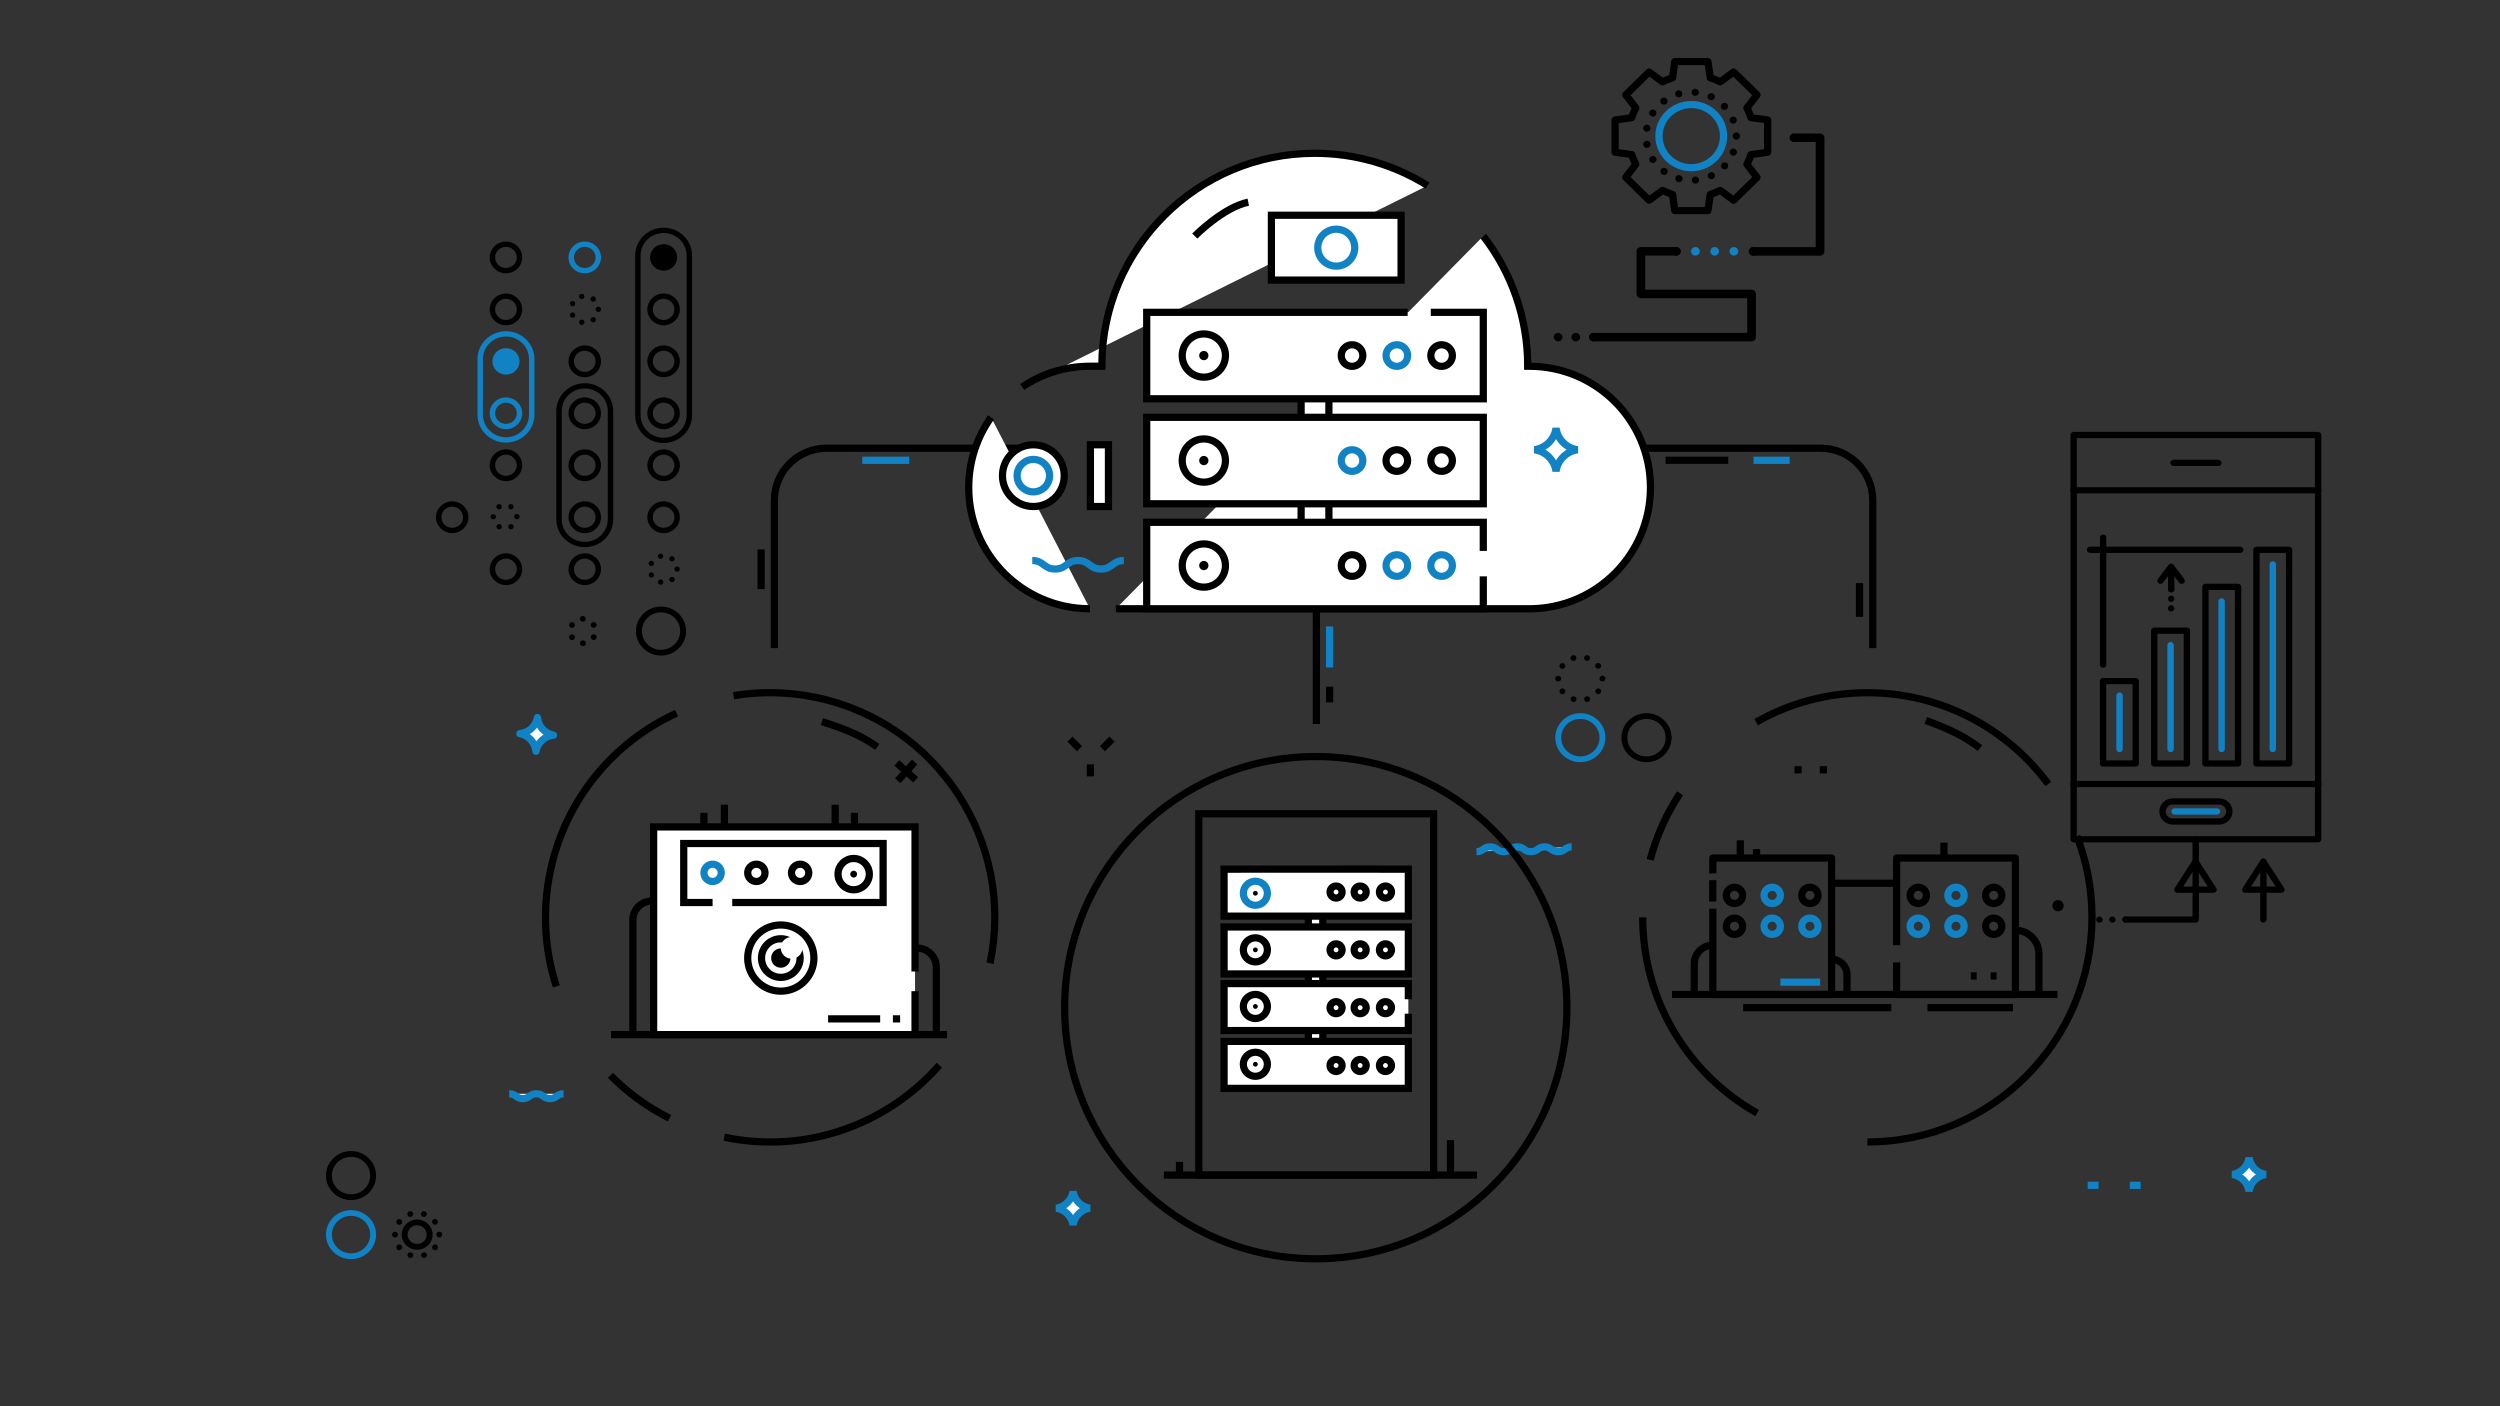 <svg xmlns="http://www.w3.org/2000/svg" xmlns:xlink="http://www.w3.org/1999/xlink" enable-background="new 0 0 1920 1080" version="1.1" viewBox="0 0 1920 1080" xml:space="preserve"><rect x="0" y="0" width="1920" height="1080" fill="#333333" stroke="none"/><defs><defs><rect id="SVGID_13_" width="1920" height="1080"/></defs><clipPath id="SVGID_14_"><use width="100%" height="100%" overflow="visible" xlink:href="#SVGID_13_"/></clipPath><defs><rect id="SVGID_11_" width="1920" height="1080"/></defs><clipPath id="SVGID_12_"><use width="100%" height="100%" overflow="visible" xlink:href="#SVGID_11_"/></clipPath><defs><rect id="SVGID_9_" width="1920" height="1080"/></defs><clipPath id="SVGID_10_"><use width="100%" height="100%" overflow="visible" xlink:href="#SVGID_9_"/></clipPath><defs><rect id="SVGID_7_" width="1920" height="1080"/></defs><clipPath id="SVGID_8_"><use width="100%" height="100%" overflow="visible" xlink:href="#SVGID_7_"/></clipPath><defs><rect id="SVGID_5_" width="1920" height="1080"/></defs><clipPath id="SVGID_6_"><use width="100%" height="100%" overflow="visible" xlink:href="#SVGID_5_"/></clipPath><defs><rect id="SVGID_3_" width="1920" height="1080"/></defs><clipPath id="SVGID_4_"><use width="100%" height="100%" overflow="visible" xlink:href="#SVGID_3_"/></clipPath><defs><rect id="SVGID_1_" width="1920" height="1080"/></defs><clipPath id="SVGID_2_"><use width="100%" height="100%" overflow="visible" xlink:href="#SVGID_1_"/></clipPath><defs><rect id="SVGID_1_-6" width="1920" height="1080" x="-262" y="-277"/></defs><clipPath id="SVGID_2_-7"><use width="100%" height="100%" overflow="visible" xlink:href="#SVGID_1_-6"/></clipPath><rect width="1920" height="1080" x="-262" y="-277"/></defs><path fill="none" stroke="#000" stroke-miterlimit="10" stroke-width="6" d="m632.11 708.48h8.923c8.876 0 16.072 7.195 16.072 16.071v55.836" clip-path="url(#SVGID_2_)" transform="matrix(.925 0 0 .925 111.28 72.739)"/><polyline fill="#fff" points="639.43 744.31 639.43 780.38 422.4 780.38 422.4 607.93 639.43 607.93 639.43 727.97" clip-path="url(#SVGID_2_)" transform="matrix(.925 0 0 .925 111.28 72.739)"/><g fill="none" stroke-miterlimit="10" stroke-width="6"><polyline stroke="#000" points="639.43 744.31 639.43 780.38 422.4 780.38 422.4 607.93 639.43 607.93 639.43 727.97" clip-path="url(#SVGID_2_)" transform="matrix(.925 0 0 .925 111.28 72.739)"/><path stroke="#000" d="m555.46 716.81c0 11.147-6.639 20.745-16.167 25.045-0.419 0.199-0.849 0.38-1.289 0.55-3.11 1.229-6.489 1.899-10.028 1.899-14.267 0-25.995-10.878-27.354-24.795-0.09-0.889-0.13-1.789-0.13-2.699 0-1.739 0.16-3.43 0.48-5.079 2.37-12.747 13.567-22.403 27.004-22.403 15.177 0 27.484 12.306 27.484 27.482z" clip-path="url(#SVGID_2_)" transform="matrix(.925 0 0 .925 111.28 72.739)"/><circle cx="471.34" cy="646.07" r="7.187" stroke="#1183c5" clip-path="url(#SVGID_2_)" transform="matrix(.925 0 0 .925 111.28 72.739)"/><g stroke="#000"><circle cx="507.68" cy="646.07" r="7.187" clip-path="url(#SVGID_2_)" transform="matrix(.925 0 0 .925 111.28 72.739)"/><circle cx="544.02" cy="646.07" r="7.187" clip-path="url(#SVGID_2_)" transform="matrix(.925 0 0 .925 111.28 72.739)"/><line x1="387" x2="666" y1="780.38" y2="780.38" clip-path="url(#SVGID_2_)" transform="matrix(.925 0 0 .925 111.28 72.739)"/><path d="m405.16 780.38v-95.235c0-8.65 7.013-15.663 15.664-15.663h1.569" clip-path="url(#SVGID_2_)" transform="matrix(.925 0 0 .925 111.28 72.739)"/><polyline points="471.34 670.69 447.38 670.69 447.38 621.7 612.91 621.7 612.91 670.69 487.65 670.69" clip-path="url(#SVGID_2_)" transform="matrix(.925 0 0 .925 111.28 72.739)"/><line x1="464.15" x2="464.15" y1="607.93" y2="596.22" clip-path="url(#SVGID_2_)" transform="matrix(.925 0 0 .925 111.28 72.739)"/><line x1="481.15" x2="481.15" y1="607.93" y2="589.5" clip-path="url(#SVGID_2_)" transform="matrix(.925 0 0 .925 111.28 72.739)"/><line x1="573.13" x2="573.13" y1="607.93" y2="589.5" clip-path="url(#SVGID_2_)" transform="matrix(.925 0 0 .925 111.28 72.739)"/><line x1="589.12" x2="589.12" y1="607.93" y2="596.22" clip-path="url(#SVGID_2_)" transform="matrix(.925 0 0 .925 111.28 72.739)"/><circle cx="588.48" cy="647.13" r="12.997" clip-path="url(#SVGID_2_)" transform="matrix(.925 0 0 .925 111.28 72.739)"/></g></g><path d="m585.63 647.13c0 1.578 1.279 2.857 2.857 2.857 1.579 0 2.858-1.279 2.858-2.857s-1.279-2.857-2.858-2.857c-1.578-1e-3 -2.857 1.279-2.857 2.857" clip-path="url(#SVGID_2_)" transform="matrix(.925 0 0 .925 111.28 72.739)"/><path fill="#fff" d="m523.95 725.54c0 2.239-1.815 4.055-4.055 4.055-2.239 0-4.054-1.815-4.054-4.055s1.815-4.055 4.054-4.055c2.24 0 4.055 1.816 4.055 4.055" clip-path="url(#SVGID_2_)" transform="matrix(.925 0 0 .925 111.28 72.739)"/><circle cx="527.98" cy="716.82" r="16.038" fill="none" stroke="#000" stroke-miterlimit="10" stroke-width="6" clip-path="url(#SVGID_2_)" transform="matrix(.925 0 0 .925 111.28 72.739)"/><path d="m536 716.82c0 4.431-3.592 8.022-8.022 8.022-4.431 0-8.023-3.592-8.023-8.022s3.592-8.022 8.023-8.022c4.43 0 8.022 3.592 8.022 8.022" clip-path="url(#SVGID_2_)" transform="matrix(.925 0 0 .925 111.28 72.739)"/><path fill="#fff" d="m546 708.33c0 4.984-4.041 9.025-9.026 9.025s-9.026-4.041-9.026-9.025c0-4.985 4.041-9.026 9.026-9.026s9.026 4.041 9.026 9.026" clip-path="url(#SVGID_2_)" transform="matrix(.925 0 0 .925 111.28 72.739)"/><path fill="#fff" d="m1184.6 624.5c-5.642 0-5.642 4-11.283 4s-5.641-4-11.28-4c-5.642 0-5.642 4-11.283 4-5.644 0-5.644-4-11.287-4-5.642 0-5.642 4-11.283 4-5.646 0-5.646-4-11.291-4-5.646 0-5.646 4-11.292 4" clip-path="url(#SVGID_4_)" transform="matrix(.925 0 0 .925 111.28 72.739)"/><g fill="none" stroke-miterlimit="10" stroke-width="6"><path stroke="#1183c5" d="m1184.6 624.5c-5.642 0-5.642 4-11.283 4s-5.641-4-11.28-4c-5.642 0-5.642 4-11.283 4-5.644 0-5.644-4-11.287-4-5.642 0-5.642 4-11.283 4-5.646 0-5.646-4-11.291-4-5.646 0-5.646 4-11.292 4" clip-path="url(#SVGID_4_)" transform="matrix(.925 0 0 .925 111.28 72.739)"/><line x1="1396.6" x2="1390.6" y1="560.5" y2="560.5" stroke="#000" clip-path="url(#SVGID_4_)" transform="matrix(.925 0 0 .925 111.28 72.739)"/><line x1="1375.6" x2="1369.6" y1="560.5" y2="560.5" stroke="#000" clip-path="url(#SVGID_4_)" transform="matrix(.925 0 0 .925 111.28 72.739)"/></g><path fill="#fff" d="m347.63 829.5c-5.642 0-5.642 4-11.284 4-5.64 0-5.64-4-11.28-4-5.642 0-5.642 4-11.283 4-5.644 0-5.644-4-11.287-4" clip-path="url(#SVGID_4_)" transform="matrix(.925 0 0 .925 111.28 72.739)"/><g fill="none" stroke-miterlimit="10" stroke-width="6"><path stroke="#1183c5" d="m347.63 829.5c-5.642 0-5.642 4-11.284 4-5.64 0-5.64-4-11.28-4-5.642 0-5.642 4-11.283 4-5.644 0-5.644-4-11.287-4" clip-path="url(#SVGID_4_)" transform="matrix(.925 0 0 .925 111.28 72.739)"/><g stroke="#000"><line x1="803" x2="795" y1="535" y2="543" clip-path="url(#SVGID_4_)" transform="matrix(.925 0 0 .925 111.28 72.739)"/><line x1="768" x2="776" y1="535" y2="543" clip-path="url(#SVGID_4_)" transform="matrix(.925 0 0 .925 111.28 72.739)"/><line x1="785" x2="785" y1="556" y2="566" clip-path="url(#SVGID_4_)" transform="matrix(.925 0 0 .925 111.28 72.739)"/></g></g><line x1="1224.6" x2="1215.6" y1="905.5" y2="905.5" fill="#fff" clip-path="url(#SVGID_4_)" transform="matrix(.925 0 0 .925 511.28 72.739)"/><line x1="1224.6" x2="1215.6" y1="905.5" y2="905.5" fill="none" stroke="#1183c5" stroke-miterlimit="10" stroke-width="6" clip-path="url(#SVGID_4_)" transform="matrix(.925 0 0 .925 511.28 72.739)"/><line x1="1189.6" x2="1180.6" y1="905.5" y2="905.5" fill="#fff" clip-path="url(#SVGID_4_)" transform="matrix(.925 0 0 .925 511.28 72.739)"/><line x1="1189.6" x2="1180.6" y1="905.5" y2="905.5" fill="none" stroke="#1183c5" stroke-miterlimit="10" stroke-width="6" clip-path="url(#SVGID_4_)" transform="matrix(.925 0 0 .925 511.28 72.739)"/><path fill="none" stroke="#000" stroke-miterlimit="10" stroke-width="6" d="m1523.6 542.5c-13-10-26-16-45-23" clip-path="url(#SVGID_4_)" transform="matrix(.925 0 0 .925 111.28 72.739)"/><path fill="#fff" d="m1314.6 882.5c-1.008 7.273-6.728 12.991-14 14 7.272 1.009 12.992 6.727 14 14 1.009-7.273 6.727-12.991 14-14-7.274-1.009-12.991-6.727-14-14" clip-path="url(#SVGID_4_)" transform="matrix(.925 0 0 .925 511.28 72.739)"/><path fill="none" stroke="#1183c5" stroke-linecap="square" stroke-linejoin="bevel" stroke-miterlimit="10" stroke-width="6" d="m1314.6 882.5v0c-1.008 7.273-6.728 12.991-14 14 7.272 1.009 12.992 6.727 14 14 1.009-7.273 6.727-12.991 14-14-7.274-1.009-12.991-6.727-14-14z" clip-path="url(#SVGID_4_)" transform="matrix(.925 0 0 .925 511.28 72.739)"/><path fill="#fff" d="m770.63 910.5c-1.009 7.273-6.727 12.991-14 14 7.273 1.009 12.991 6.727 14 14 1.008-7.273 6.727-12.991 14-14-7.273-1.009-12.992-6.727-14-14" clip-path="url(#SVGID_4_)" transform="matrix(.925 0 0 .925 111.28 72.739)"/><path fill="none" stroke="#1183c5" stroke-linecap="square" stroke-linejoin="bevel" stroke-miterlimit="10" stroke-width="6" d="m770.63 910.5v0c-1.009 7.273-6.727 12.991-14 14 7.273 1.009 12.991 6.727 14 14 1.008-7.273 6.727-12.991 14-14-7.273-1.009-12.992-6.727-14-14z" clip-path="url(#SVGID_4_)" transform="matrix(.925 0 0 .925 111.28 72.739)"/><line x1="1314.6" x2="1262.6" y1="303.5" y2="303.5" fill="none" stroke="#000" stroke-miterlimit="10" stroke-width="6" clip-path="url(#SVGID_4_)" transform="matrix(.925 0 0 .925 111.28 72.739)"/><line x1="631.63" x2="598.63" y1="303.5" y2="303.5" fill="#fff" clip-path="url(#SVGID_4_)" transform="matrix(.925 0 0 .925 111.28 72.739)"/><line x1="631.63" x2="598.63" y1="303.5" y2="303.5" fill="none" stroke="#1183c5" stroke-linecap="square" stroke-linejoin="bevel" stroke-miterlimit="10" stroke-width="6" clip-path="url(#SVGID_4_)" transform="matrix(.925 0 0 .925 111.28 72.739)"/><line x1="511.63" x2="511.63" y1="377.5" y2="410.5" fill="none" stroke="#000" stroke-miterlimit="10" stroke-width="6" clip-path="url(#SVGID_4_)" transform="matrix(.925 0 0 .925 111.28 72.739)"/><line x1="983.63" x2="983.63" y1="444.5" y2="472.5" fill="#fff" clip-path="url(#SVGID_4_)" transform="matrix(.925 0 0 .925 111.28 72.739)"/><g fill="none" stroke-miterlimit="10" stroke-width="6"><line x1="983.63" x2="983.63" y1="444.5" y2="472.5" stroke="#1183c5" stroke-linecap="square" stroke-linejoin="bevel" clip-path="url(#SVGID_4_)" transform="matrix(.925 0 0 .925 111.28 72.739)"/><line x1="1423.6" x2="1423.6" y1="405.5" y2="433.5" stroke="#000" clip-path="url(#SVGID_4_)" transform="matrix(.925 0 0 .925 111.28 72.739)"/><line x1="983.63" x2="983.63" y1="491.5" y2="504.5" stroke="#000" clip-path="url(#SVGID_4_)" transform="matrix(.925 0 0 .925 111.28 72.739)"/></g><line x1="1338.6" x2="1362.6" y1="303.5" y2="303.5" fill="#fff" clip-path="url(#SVGID_4_)" transform="matrix(.925 0 0 .925 111.28 72.739)"/><g fill="none" stroke-miterlimit="10" stroke-width="6"><line x1="1338.6" x2="1362.6" y1="303.5" y2="303.5" stroke="#1183c5" stroke-linecap="square" stroke-linejoin="bevel" clip-path="url(#SVGID_4_)" transform="matrix(.925 0 0 .925 111.28 72.739)"/><g stroke="#000"><line x1="1327" x2="1450" y1="758" y2="758" stroke-linejoin="round" clip-path="url(#SVGID_4_)" transform="matrix(.925 0 0 .925 111.28 72.739)"/><line x1="1480" x2="1551" y1="758" y2="758" stroke-linejoin="round" clip-path="url(#SVGID_4_)" transform="matrix(.925 0 0 .925 111.28 72.739)"/><line x1="610.48" x2="567.25" y1="767.3" y2="767.3" clip-path="url(#SVGID_4_)" transform="matrix(.925 0 0 .925 111.28 72.739)"/><line x1="627.04" x2="621.04" y1="767.3" y2="767.3" clip-path="url(#SVGID_4_)" transform="matrix(.925 0 0 .925 111.28 72.739)"/><line x1="639.13" x2="625.09" y1="554" y2="569.61" clip-path="url(#SVGID_4_)" transform="matrix(.925 0 0 .925 111.28 72.739)"/><line x1="639.92" x2="624.31" y1="568.83" y2="554.79" clip-path="url(#SVGID_4_)" transform="matrix(.925 0 0 .925 111.28 72.739)"/></g></g><path fill="#fff" d="m325.93 517.15c-1.337 7.219-7.307 12.67-14.617 13.349 7.219 1.337 12.671 7.306 13.348 14.616 1.337-7.219 7.307-12.67 14.617-13.348-7.219-1.336-12.67-7.307-13.348-14.617" clip-path="url(#SVGID_4_)" transform="matrix(.925 0 0 .925 111.28 72.739)"/><path fill="none" stroke="#1183c5" stroke-linecap="round" stroke-linejoin="round" stroke-miterlimit="10" stroke-width="6" d="m325.93 517.15v0c-1.337 7.219-7.307 12.67-14.617 13.349 7.219 1.337 12.671 7.306 13.348 14.616 1.337-7.219 7.307-12.67 14.617-13.348-7.219-1.336-12.67-7.307-13.348-14.617z" clip-path="url(#SVGID_4_)" transform="matrix(.925 0 0 .925 111.28 72.739)"/><path fill="none" stroke="#000" stroke-miterlimit="10" stroke-width="6" d="m608.12 541.48c-13.434-9.41-26.688-14.823-45.982-20.969" clip-path="url(#SVGID_4_)" transform="matrix(.925 0 0 .925 111.28 72.739)"/><path d="m1583.8 674.11c0.428 2.547 2.838 4.265 5.385 3.837 2.547-0.427 4.264-2.838 3.837-5.385-0.427-2.546-2.838-4.264-5.385-3.837-2.546 0.428-4.264 2.838-3.837 5.385" clip-path="url(#SVGID_4_)" transform="matrix(.925 0 0 .925 111.28 72.739)"/><g fill="none" stroke-miterlimit="10"><g stroke-width="6"><line x1="1520.9" x2="1516" y1="731.66" y2="731.66" stroke="#000" clip-path="url(#SVGID_4_)" transform="matrix(.925 0 0 .925 111.28 72.739)"/><line x1="1537.4" x2="1532.5" y1="731.66" y2="731.66" stroke="#000" clip-path="url(#SVGID_4_)" transform="matrix(.925 0 0 .925 111.28 72.739)"/><line x1="1357.9" x2="1390.9" y1="736.82" y2="736.82" stroke="#1183c5" clip-path="url(#SVGID_4_)" transform="matrix(.925 0 0 .925 111.28 72.739)"/></g><g stroke="#000" stroke-linejoin="round"><line x1="1315.4" x2="1315.4" y1="692.38" y2="675.99" stroke-width="5.55"/><polyline stroke-width="6" points="1301.8 646.51 1301.8 633.77 1400.4 633.77 1400.4 747.06 1301.8 747.06 1301.8 675.79" transform="matrix(.925 0 0 .925 111.28 72.739)"/><polyline stroke-width="6" points="1454.4 706.14 1454.4 633.77 1553 633.77 1553 747.06 1454.4 747.06 1454.4 720.39" transform="matrix(.925 0 0 .925 111.28 72.739)"/><line x1="1284.1" x2="1580.1" y1="763.75" y2="763.75" stroke-width="5.55"/><g stroke-width="6"><path d="m1286.4 747.06v-25.487c0-8.526 6.912-15.438 15.438-15.438" clip-path="url(#SVGID_6_)" transform="matrix(.925 0 0 .925 111.28 72.739)"/><path d="m1553 693.72c10.797 0 19.549 8.752 19.549 19.549v33.799" clip-path="url(#SVGID_6_)" transform="matrix(.925 0 0 .925 111.28 72.739)"/><line x1="1400.4" x2="1454.4" y1="654.72" y2="654.72" clip-path="url(#SVGID_6_)" transform="matrix(.925 0 0 .925 111.28 72.739)"/><circle cx="1319.8" cy="664.77" r="6.773" clip-path="url(#SVGID_6_)" transform="matrix(.925 0 0 .925 111.28 72.739)"/></g></g><g stroke-width="6"><circle cx="1351.1" cy="664.77" r="6.773" stroke="#1183c5" clip-path="url(#SVGID_6_)" transform="matrix(.925 0 0 .925 111.28 72.739)"/><circle cx="1382.4" cy="664.77" r="6.773" stroke="#000" stroke-linejoin="round" clip-path="url(#SVGID_6_)" transform="matrix(.925 0 0 .925 111.28 72.739)"/><circle cx="1319.8" cy="690.41" r="6.773" stroke="#000" stroke-linejoin="round" clip-path="url(#SVGID_6_)" transform="matrix(.925 0 0 .925 111.28 72.739)"/><circle cx="1351.1" cy="690.41" r="6.773" stroke="#1183c5" clip-path="url(#SVGID_6_)" transform="matrix(.925 0 0 .925 111.28 72.739)"/><circle cx="1382.4" cy="690.41" r="6.773" stroke="#1183c5" clip-path="url(#SVGID_6_)" transform="matrix(.925 0 0 .925 111.28 72.739)"/><circle cx="1472.4" cy="664.77" r="6.773" stroke="#000" stroke-linejoin="round" clip-path="url(#SVGID_6_)" transform="matrix(.925 0 0 .925 111.28 72.739)"/><circle cx="1503.7" cy="664.77" r="6.773" stroke="#1183c5" clip-path="url(#SVGID_6_)" transform="matrix(.925 0 0 .925 111.28 72.739)"/><circle cx="1535" cy="664.77" r="6.773" stroke="#000" stroke-linejoin="round" clip-path="url(#SVGID_6_)" transform="matrix(.925 0 0 .925 111.28 72.739)"/><circle cx="1472.4" cy="690.41" r="6.773" stroke="#1183c5" clip-path="url(#SVGID_6_)" transform="matrix(.925 0 0 .925 111.28 72.739)"/><circle cx="1503.7" cy="690.41" r="6.773" stroke="#1183c5" clip-path="url(#SVGID_6_)" transform="matrix(.925 0 0 .925 111.28 72.739)"/></g><g stroke="#000" stroke-width="6"><g stroke-linejoin="round"><circle cx="1535" cy="690.41" r="6.773" clip-path="url(#SVGID_6_)" transform="matrix(.925 0 0 .925 111.28 72.739)"/><line x1="1324.6" x2="1324.6" y1="633.77" y2="619" clip-path="url(#SVGID_6_)" transform="matrix(.925 0 0 .925 111.28 72.739)"/><line x1="1338.1" x2="1338.1" y1="633.77" y2="626.38" clip-path="url(#SVGID_6_)" transform="matrix(.925 0 0 .925 111.28 72.739)"/><line x1="1493.7" x2="1493.7" y1="633.77" y2="621.05" clip-path="url(#SVGID_6_)" transform="matrix(.925 0 0 .925 111.28 72.739)"/><path d="m1400.4 717.79c7.072 0 12.806 5.733 12.806 12.806v16.467" clip-path="url(#SVGID_6_)" transform="matrix(.925 0 0 .925 111.28 72.739)"/></g><polygon points="875 897 1070 897 1070 597 952.88 597 911.31 597 875 597" transform="matrix(.925 0 0 .925 111.28 72.739)"/></g></g><rect width="11.1" height="88.797" x="1004.8" y="685.07" fill="#fff" stroke-width=".925"/><rect width="11.1" height="88.797" x="1004.8" y="685.07" fill="none" stroke="#000" stroke-miterlimit="10" stroke-width="5.55"/><polyline fill="#fff" points="1025 643 1049 643 1049 682 896 682 896 643 1025 642.95" transform="matrix(.925 0 0 .925 111.28 72.739)"/><polyline fill="none" stroke="#000" stroke-miterlimit="10" stroke-width="6" points="1025 643 1049 643 1049 682 896 682 896 643 1025 642.95" transform="matrix(.925 0 0 .925 111.28 72.739)"/><circle cx="922" cy="663" r="10" fill="none" stroke="#1183c5" stroke-miterlimit="10" stroke-width="6" clip-path="url(#SVGID_8_)" transform="matrix(.925 0 0 .925 111.28 72.739)"/><path fill="#fff" d="m994 662c0 2.762-2.238 5-5 5s-5-2.238-5-5 2.238-5 5-5 5 2.238 5 5" clip-path="url(#SVGID_8_)" transform="matrix(.925 0 0 .925 111.28 72.739)"/><circle cx="989" cy="662" r="5" fill="none" stroke="#000" stroke-miterlimit="10" stroke-width="6" clip-path="url(#SVGID_8_)" transform="matrix(.925 0 0 .925 111.28 72.739)"/><path fill="#fff" d="m1014 662c0 2.762-2.238 5-5 5s-5-2.238-5-5 2.238-5 5-5 5 2.238 5 5" clip-path="url(#SVGID_8_)" transform="matrix(.925 0 0 .925 111.28 72.739)"/><circle cx="1009" cy="662" r="5" fill="none" stroke="#000" stroke-miterlimit="10" stroke-width="6" clip-path="url(#SVGID_8_)" transform="matrix(.925 0 0 .925 111.28 72.739)"/><path fill="#fff" d="m1035 662c0 2.762-2.238 5-5 5s-5-2.238-5-5 2.238-5 5-5 5 2.238 5 5" clip-path="url(#SVGID_8_)" transform="matrix(.925 0 0 .925 111.28 72.739)"/><circle cx="1030" cy="662" r="5" fill="none" stroke="#000" stroke-miterlimit="10" stroke-width="6" clip-path="url(#SVGID_8_)" transform="matrix(.925 0 0 .925 111.28 72.739)"/><rect width="153" height="39" x="896" y="691" fill="#fff" clip-path="url(#SVGID_8_)" transform="matrix(.925 0 0 .925 111.28 72.739)"/><rect width="153" height="39" x="896" y="691" fill="none" stroke="#000" stroke-miterlimit="10" stroke-width="6" clip-path="url(#SVGID_8_)" transform="matrix(.925 0 0 .925 111.28 72.739)"/><path fill="#fff" d="m932 710c0 5.522-4.477 10-10 10s-10-4.478-10-10c0-5.521 4.477-10 10-10s10 4.479 10 10" clip-path="url(#SVGID_8_)" transform="matrix(.925 0 0 .925 111.28 72.739)"/><circle cx="922" cy="710" r="10" fill="none" stroke="#000" stroke-miterlimit="10" stroke-width="6" clip-path="url(#SVGID_8_)" transform="matrix(.925 0 0 .925 111.28 72.739)"/><path fill="#fff" d="m994 710c0 2.762-2.238 5-5 5s-5-2.238-5-5 2.238-5 5-5 5 2.238 5 5" clip-path="url(#SVGID_8_)" transform="matrix(.925 0 0 .925 111.28 72.739)"/><circle cx="989" cy="710" r="5" fill="none" stroke="#000" stroke-miterlimit="10" stroke-width="6" clip-path="url(#SVGID_8_)" transform="matrix(.925 0 0 .925 111.28 72.739)"/><path fill="#fff" d="m1014 710c0 2.762-2.238 5-5 5s-5-2.238-5-5 2.238-5 5-5 5 2.238 5 5" clip-path="url(#SVGID_8_)" transform="matrix(.925 0 0 .925 111.28 72.739)"/><circle cx="1009" cy="710" r="5" fill="none" stroke="#000" stroke-miterlimit="10" stroke-width="6" clip-path="url(#SVGID_8_)" transform="matrix(.925 0 0 .925 111.28 72.739)"/><path fill="#fff" d="m1035 710c0 2.762-2.238 5-5 5s-5-2.238-5-5 2.238-5 5-5 5 2.238 5 5" clip-path="url(#SVGID_8_)" transform="matrix(.925 0 0 .925 111.28 72.739)"/><circle cx="1030" cy="710" r="5" fill="none" stroke="#000" stroke-miterlimit="10" stroke-width="6" clip-path="url(#SVGID_8_)" transform="matrix(.925 0 0 .925 111.28 72.739)"/><rect width="12" height="67" x="966" y="758" fill="#fff" clip-path="url(#SVGID_8_)" transform="matrix(.925 0 0 .925 111.28 72.739)"/><rect width="12" height="67" x="966" y="758" fill="none" stroke="#000" stroke-miterlimit="10" stroke-width="6" clip-path="url(#SVGID_8_)" transform="matrix(.925 0 0 .925 111.28 72.739)"/><polyline fill="#fff" points="1049 763 1049 777 896 777 896 738 1049 738 1049 751" clip-path="url(#SVGID_8_)" transform="matrix(.925 0 0 .925 111.28 72.739)"/><polyline fill="none" stroke="#000" stroke-miterlimit="10" stroke-width="6" points="1049 763 1049 777 896 777 896 738 1049 738 1049 751" clip-path="url(#SVGID_8_)" transform="matrix(.925 0 0 .925 111.28 72.739)"/><path fill="#fff" d="m932 757c0 5.522-4.477 10-10 10s-10-4.478-10-10c0-5.521 4.477-10 10-10s10 4.479 10 10" clip-path="url(#SVGID_8_)" transform="matrix(.925 0 0 .925 111.28 72.739)"/><circle cx="922" cy="757" r="10" fill="none" stroke="#000" stroke-miterlimit="10" stroke-width="6" clip-path="url(#SVGID_8_)" transform="matrix(.925 0 0 .925 111.28 72.739)"/><path fill="#fff" d="m994 758c0 2.762-2.238 5-5 5s-5-2.238-5-5 2.238-5 5-5 5 2.238 5 5" clip-path="url(#SVGID_8_)" transform="matrix(.925 0 0 .925 111.28 72.739)"/><circle cx="989" cy="758" r="5" fill="none" stroke="#000" stroke-miterlimit="10" stroke-width="6" clip-path="url(#SVGID_8_)" transform="matrix(.925 0 0 .925 111.28 72.739)"/><path fill="#fff" d="m1014 758c0 2.762-2.238 5-5 5s-5-2.238-5-5 2.238-5 5-5 5 2.238 5 5" clip-path="url(#SVGID_8_)" transform="matrix(.925 0 0 .925 111.28 72.739)"/><circle cx="1009" cy="758" r="5" fill="none" stroke="#000" stroke-miterlimit="10" stroke-width="6" clip-path="url(#SVGID_8_)" transform="matrix(.925 0 0 .925 111.28 72.739)"/><path fill="#fff" d="m1035 758c0 2.762-2.238 5-5 5s-5-2.238-5-5 2.238-5 5-5 5 2.238 5 5" clip-path="url(#SVGID_8_)" transform="matrix(.925 0 0 .925 111.28 72.739)"/><circle cx="1030" cy="758" r="5" fill="none" stroke="#000" stroke-miterlimit="10" stroke-width="6" clip-path="url(#SVGID_8_)" transform="matrix(.925 0 0 .925 111.28 72.739)"/><path d="m924 663c0 1.104-0.896 2-2 2s-2-0.896-2-2 0.896-2 2-2 2 0.896 2 2" clip-path="url(#SVGID_8_)" transform="matrix(.925 0 0 .925 111.28 72.739)"/><path d="m924 710c0 1.104-0.896 2-2 2s-2-0.896-2-2 0.896-2 2-2 2 0.896 2 2" clip-path="url(#SVGID_8_)" transform="matrix(.925 0 0 .925 111.28 72.739)"/><path d="m924 757c0 1.104-0.896 2-2 2s-2-0.896-2-2 0.896-2 2-2 2 0.896 2 2" clip-path="url(#SVGID_8_)" transform="matrix(.925 0 0 .925 111.28 72.739)"/><rect width="153" height="39" x="896" y="786" fill="#fff" clip-path="url(#SVGID_8_)" transform="matrix(.925 0 0 .925 111.28 72.739)"/><rect width="153" height="39" x="896" y="786" fill="none" stroke="#000" stroke-miterlimit="10" stroke-width="6" clip-path="url(#SVGID_8_)" transform="matrix(.925 0 0 .925 111.28 72.739)"/><path fill="#fff" d="m932 805c0 5.522-4.477 10-10 10s-10-4.478-10-10c0-5.521 4.477-10 10-10s10 4.479 10 10" clip-path="url(#SVGID_8_)" transform="matrix(.925 0 0 .925 111.28 72.739)"/><circle cx="922" cy="805" r="10" fill="none" stroke="#000" stroke-miterlimit="10" stroke-width="6" clip-path="url(#SVGID_8_)" transform="matrix(.925 0 0 .925 111.28 72.739)"/><path fill="#fff" d="m994 806c0 2.762-2.238 5-5 5s-5-2.238-5-5 2.238-5 5-5 5 2.238 5 5" clip-path="url(#SVGID_8_)" transform="matrix(.925 0 0 .925 111.28 72.739)"/><circle cx="989" cy="806" r="5" fill="none" stroke="#000" stroke-miterlimit="10" stroke-width="6" clip-path="url(#SVGID_8_)" transform="matrix(.925 0 0 .925 111.28 72.739)"/><path fill="#fff" d="m1014 806c0 2.762-2.238 5-5 5s-5-2.238-5-5 2.238-5 5-5 5 2.238 5 5" clip-path="url(#SVGID_8_)" transform="matrix(.925 0 0 .925 111.28 72.739)"/><circle cx="1009" cy="806" r="5" fill="none" stroke="#000" stroke-miterlimit="10" stroke-width="6" clip-path="url(#SVGID_8_)" transform="matrix(.925 0 0 .925 111.28 72.739)"/><path fill="#fff" d="m1035 806c0 2.762-2.238 5-5 5s-5-2.238-5-5 2.238-5 5-5 5 2.238 5 5" clip-path="url(#SVGID_8_)" transform="matrix(.925 0 0 .925 111.28 72.739)"/><circle cx="1030" cy="806" r="5" fill="none" stroke="#000" stroke-miterlimit="10" stroke-width="6" clip-path="url(#SVGID_8_)" transform="matrix(.925 0 0 .925 111.28 72.739)"/><path d="m924 805c0 1.104-0.896 2-2 2s-2-0.896-2-2 0.896-2 2-2 2 0.896 2 2" clip-path="url(#SVGID_8_)" transform="matrix(.925 0 0 .925 111.28 72.739)"/><g fill="none" stroke="#000" stroke-miterlimit="10" stroke-width="6"><line x1="846" x2="1106" y1="897" y2="897" clip-path="url(#SVGID_8_)" transform="matrix(.925 0 0 .925 111.28 72.739)"/><line x1="1084" x2="1084" y1="868" y2="896.5" clip-path="url(#SVGID_8_)" transform="matrix(.925 0 0 .925 111.28 72.739)"/><line x1="859" x2="859" y1="886" y2="896.5" clip-path="url(#SVGID_8_)" transform="matrix(.925 0 0 .925 111.28 72.739)"/><path d="m1203.6 293.5h187.71c23.907 0 43.288 19.381 43.288 43.289v122.71" clip-path="url(#SVGID_10_)" transform="matrix(.925 0 0 .925 111.28 72.739)"/><path d="m1580.3 572.32c-33.965-45.991-88.56-75.818-150.12-75.818-33.611 0-65.147 8.891-92.381 24.451" clip-path="url(#SVGID_10_)" transform="matrix(.925 0 0 .925 111.28 72.739)"/><path d="m1430.1 869.5c103 0 186.5-83.499 186.5-186.5 0-23.755-4.44-46.472-12.538-67.366" clip-path="url(#SVGID_10_)" transform="matrix(.925 0 0 .925 111.28 72.739)"/><path d="m1243.6 683c0 69.742 38.282 130.54 94.979 162.54" clip-path="url(#SVGID_10_)" transform="matrix(.925 0 0 .925 111.28 72.739)"/><path d="m1274.6 580c-11.101 16.727-19.575 35.348-24.834 55.274" clip-path="url(#SVGID_10_)" transform="matrix(.925 0 0 .925 111.28 72.739)"/><circle cx="972.14" cy="758" r="208.5" clip-path="url(#SVGID_12_)" transform="matrix(.925 0 0 .925 111.28 72.739)"/><line x1="972.63" x2="972.63" y1="522.5" y2="423.5" clip-path="url(#SVGID_12_)" transform="matrix(.925 0 0 .925 111.28 72.739)"/><path d="m741.63 293.5h-175.71c-23.908 0-43.289 19.381-43.289 43.289v122.71" clip-path="url(#SVGID_14_)" transform="matrix(.925 0 0 .925 111.28 72.739)"/><path d="m441.46 513.43c-51.96 23.853-92.312 71.202-104.89 131.46-6.867 32.903-4.606 65.589 5.061 95.428" clip-path="url(#SVGID_14_)" transform="matrix(.925 0 0 .925 111.28 72.739)"/><path d="m701.7 721.1c21.043-100.83-43.635-199.62-144.46-220.67-23.253-4.852-46.399-5.146-68.507-1.489" clip-path="url(#SVGID_14_)" transform="matrix(.925 0 0 .925 111.28 72.739)"/><path d="m481.03 865.57c68.271 14.248 135.61-10.804 178.51-59.769" clip-path="url(#SVGID_14_)" transform="matrix(.925 0 0 .925 111.28 72.739)"/><path d="m386.54 814.18c14.106 14.284 30.603 26.385 49.035 35.604" clip-path="url(#SVGID_14_)" transform="matrix(.925 0 0 .925 111.28 72.739)"/></g><g transform="matrix(.925 0 0 .925 117.77 -206.87)"><path fill="#fff" d="m495.11 441.07h343.21c55.604 0 100.68-45.076 100.68-100.68s-45.076-100.68-100.68-100.68h-1.228c0-40.71-13.759-78.206-36.881-108.09" clip-path="url(#SVGID_2_-7)" transform="translate(304.01 288.02)"/><path fill="none" stroke="#000" stroke-miterlimit="10" stroke-width="6" d="m495.11 441.07h343.21c55.604 0 100.68-45.076 100.68-100.68s-45.076-100.68-100.68-100.68h-1.228c0-40.71-13.759-78.206-36.881-108.09" clip-path="url(#SVGID_2_-7)" transform="translate(304.01 288.02)"/><path fill="#fff" d="m860.6 291.08c1.293 9.324 8.622 16.654 17.946 17.947-9.324 1.293-16.653 8.623-17.946 17.946-1.293-9.323-8.623-16.653-17.947-17.946 9.323-1.293 16.654-8.623 17.947-17.947" clip-path="url(#SVGID_2_-7)" transform="translate(304.01 288.02)"/><path fill="none" stroke="#1183c5" stroke-linecap="square" stroke-linejoin="bevel" stroke-miterlimit="10" stroke-width="6" d="m860.6 291.08v0c1.293 9.324 8.622 16.654 17.946 17.947-9.324 1.293-16.653 8.623-17.946 17.946-1.293-9.323-8.623-16.653-17.947-17.946 9.323-1.293 16.654-8.623 17.947-17.947z" clip-path="url(#SVGID_2_-7)" transform="translate(304.01 288.02)"/><path fill="#fff" d="m391.55 282.1c-11.697 16.448-18.575 36.562-18.575 58.282 0 55.604 45.076 100.68 100.68 100.68" clip-path="url(#SVGID_2_-7)" transform="translate(304.01 288.02)"/><path fill="none" stroke="#000" stroke-miterlimit="10" stroke-width="6" d="m391.55 282.1c-11.697 16.448-18.575 36.562-18.575 58.282 0 55.604 45.076 100.68 100.68 100.68" clip-path="url(#SVGID_2_-7)" transform="translate(304.01 288.02)"/><path fill="none" stroke="#1183c5" stroke-miterlimit="10" stroke-width="6" d="m425.73 401.01c9.502 0 9.502 7.051 19.005 7.051 9.499 0 9.499-7.051 18.998-7.051 9.502 0 9.502 7.051 19.004 7.051 9.505 0 9.505-7.051 19.01-7.051" clip-path="url(#SVGID_2_-7)" transform="translate(304.01 288.02)"/><path fill="#fff" d="m753.95 89.722c-27.158-16.996-59.264-26.82-93.665-26.82-97.647 0-176.8 79.158-176.8 176.8h-9.822c-20.852 0-40.223 6.339-56.291 17.196" clip-path="url(#SVGID_2_-7)" transform="translate(304.01 288.02)"/><path fill="none" stroke="#000" stroke-miterlimit="10" stroke-width="6" d="m753.95 89.722c-27.158-16.996-59.264-26.82-93.665-26.82-97.647 0-176.8 79.158-176.8 176.8h-9.822c-20.852 0-40.223 6.339-56.291 17.196" clip-path="url(#SVGID_2_-7)" transform="translate(304.01 288.02)"/><rect width="23.075" height="174.34" x="648.94" y="230.83" fill="#fff" clip-path="url(#SVGID_2_-7)" transform="translate(304.01 288.02)"/><rect width="23.075" height="174.34" x="648.94" y="230.83" fill="none" stroke="#000" stroke-miterlimit="10" stroke-width="6" clip-path="url(#SVGID_2_-7)" transform="translate(304.01 288.02)"/><polyline fill="#fff" points="756.62 194.94 800.2 194.94 800.2 266.73 520.75 266.73 520.75 194.94 737.39 194.94" clip-path="url(#SVGID_2_-7)" transform="translate(304.01 288.02)"/><polyline fill="none" stroke="#000" stroke-miterlimit="10" stroke-width="6" points="756.62 194.94 800.2 194.94 800.2 266.73 520.75 266.73 520.75 194.94 737.39 194.94" clip-path="url(#SVGID_2_-7)" transform="translate(304.01 288.02)"/><path fill="#fff" d="m586.12 230.83c0 9.912-8.035 17.946-17.947 17.946-9.911 0-17.947-8.034-17.947-17.946s8.036-17.947 17.947-17.947 17.947 8.035 17.947 17.947" clip-path="url(#SVGID_2_-7)" transform="translate(304.01 288.02)"/><circle cx="568.18" cy="230.83" r="17.947" fill="none" stroke="#000" stroke-miterlimit="10" stroke-width="6" clip-path="url(#SVGID_2_-7)" transform="translate(304.01 288.02)"/><path fill="#fff" d="m700.22 230.83c0 4.956-4.018 8.974-8.974 8.974s-8.973-4.018-8.973-8.974 4.017-8.974 8.973-8.974 8.974 4.018 8.974 8.974" clip-path="url(#SVGID_2_-7)" transform="translate(304.01 288.02)"/><circle cx="691.24" cy="230.83" r="8.974" fill="none" stroke="#000" stroke-miterlimit="10" stroke-width="6" clip-path="url(#SVGID_2_-7)" transform="translate(304.01 288.02)"/><circle cx="728.42" cy="230.83" r="8.974" fill="none" stroke="#1183c5" stroke-miterlimit="10" stroke-width="6" clip-path="url(#SVGID_2_-7)" transform="translate(304.01 288.02)"/><path fill="#fff" d="m774.57 230.83c0 4.956-4.018 8.974-8.973 8.974-4.956 0-8.974-4.018-8.974-8.974s4.018-8.974 8.974-8.974 8.973 4.018 8.973 8.974" clip-path="url(#SVGID_2_-7)" transform="translate(304.01 288.02)"/><circle cx="765.59" cy="230.83" r="8.973" fill="none" stroke="#000" stroke-miterlimit="10" stroke-width="6" clip-path="url(#SVGID_2_-7)" transform="translate(304.01 288.02)"/><rect width="107.68" height="53.84" x="52.268" y="135.76" fill="#fff" clip-path="url(#SVGID_2_-7)" transform="translate(876.02 266.59)"/><rect width="107.68" height="53.84" x="52.268" y="135.76" fill="none" stroke="#000" stroke-miterlimit="10" stroke-width="6" clip-path="url(#SVGID_2_-7)" transform="translate(876.02 266.59)"/><path fill="#fff" d="m121.46 162.68c0 8.477-6.872 15.349-15.348 15.349-8.477 0-15.349-6.872-15.349-15.349s6.872-15.349 15.349-15.349c8.475 0 15.348 6.872 15.348 15.349" clip-path="url(#SVGID_2_-7)" transform="translate(876.02 266.59)"/><circle cx="106.11" cy="162.68" r="15.349" fill="none" stroke="#1183c5" stroke-linecap="square" stroke-linejoin="bevel" stroke-miterlimit="10" stroke-width="6" clip-path="url(#SVGID_2_-7)" transform="translate(876.02 266.59)"/><rect width="279.46" height="71.788" x="520.75" y="282.11" fill="#fff" clip-path="url(#SVGID_2_-7)" transform="translate(304.01 288.02)"/><rect width="279.46" height="71.788" x="520.75" y="282.11" fill="none" stroke="#000" stroke-miterlimit="10" stroke-width="6" clip-path="url(#SVGID_2_-7)" transform="translate(304.01 288.02)"/><path fill="#fff" d="m586.12 318c0 9.912-8.035 17.947-17.947 17.947-9.911 0-17.947-8.035-17.947-17.947 0-9.911 8.036-17.946 17.947-17.946s17.947 8.035 17.947 17.946" clip-path="url(#SVGID_2_-7)" transform="translate(304.01 288.02)"/><circle cx="568.18" cy="318" r="17.947" fill="none" stroke="#000" stroke-miterlimit="10" stroke-width="6" clip-path="url(#SVGID_2_-7)" transform="translate(304.01 288.02)"/><circle cx="691.24" cy="318" r="8.974" fill="none" stroke="#1183c5" stroke-miterlimit="10" stroke-width="6" clip-path="url(#SVGID_2_-7)" transform="translate(304.01 288.02)"/><path fill="#fff" d="m737.39 318c0 4.956-4.018 8.974-8.974 8.974s-8.974-4.018-8.974-8.974c0-4.955 4.018-8.973 8.974-8.973s8.974 4.018 8.974 8.973" clip-path="url(#SVGID_2_-7)" transform="translate(304.01 288.02)"/><circle cx="728.42" cy="318" r="8.974" fill="none" stroke="#000" stroke-miterlimit="10" stroke-width="6" clip-path="url(#SVGID_2_-7)" transform="translate(304.01 288.02)"/><path fill="#fff" d="m774.57 318c0 4.956-4.018 8.974-8.973 8.974-4.956 0-8.974-4.018-8.974-8.974 0-4.955 4.018-8.973 8.974-8.973s8.973 4.018 8.973 8.973" clip-path="url(#SVGID_2_-7)" transform="translate(304.01 288.02)"/><circle cx="765.59" cy="318" r="8.973" fill="none" stroke="#000" stroke-miterlimit="10" stroke-width="6" clip-path="url(#SVGID_2_-7)" transform="translate(304.01 288.02)"/><polyline fill="#fff" points="800.2 414.15 800.2 441.07 520.75 441.07 520.75 369.28 800.2 369.28 800.2 393.02" clip-path="url(#SVGID_2_-7)" transform="translate(304.01 288.02)"/><polyline fill="none" stroke="#000" stroke-miterlimit="10" stroke-width="6" points="800.2 414.15 800.2 441.07 520.75 441.07 520.75 369.28 800.2 369.28 800.2 393.02" clip-path="url(#SVGID_2_-7)" transform="translate(304.01 288.02)"/><path fill="#fff" d="m586.12 405.17c0 9.912-8.035 17.947-17.947 17.947-9.911 0-17.947-8.035-17.947-17.947s8.036-17.946 17.947-17.946 17.947 8.034 17.947 17.946" clip-path="url(#SVGID_2_-7)" transform="translate(304.01 288.02)"/><circle cx="568.18" cy="405.17" r="17.947" fill="none" stroke="#000" stroke-miterlimit="10" stroke-width="6" clip-path="url(#SVGID_2_-7)" transform="translate(304.01 288.02)"/><path fill="#fff" d="m700.22 405.17c0 4.956-4.018 8.974-8.974 8.974s-8.973-4.018-8.973-8.974 4.017-8.974 8.973-8.974 8.974 4.018 8.974 8.974" clip-path="url(#SVGID_2_-7)" transform="translate(304.01 288.02)"/><circle cx="691.24" cy="405.17" r="8.974" fill="none" stroke="#000" stroke-miterlimit="10" stroke-width="6" clip-path="url(#SVGID_2_-7)" transform="translate(304.01 288.02)"/><path fill="#fff" d="m737.39 405.17c0 4.956-4.018 8.974-8.974 8.974s-8.974-4.018-8.974-8.974 4.018-8.974 8.974-8.974 8.974 4.018 8.974 8.974" clip-path="url(#SVGID_2_-7)" transform="translate(304.01 288.02)"/><circle cx="728.42" cy="405.17" r="8.974" fill="none" stroke="#1183c5" stroke-linecap="square" stroke-linejoin="bevel" stroke-miterlimit="10" stroke-width="6" clip-path="url(#SVGID_2_-7)" transform="translate(304.01 288.02)"/><circle cx="765.59" cy="405.17" r="8.973" fill="none" stroke="#1183c5" stroke-miterlimit="10" stroke-width="6" clip-path="url(#SVGID_2_-7)" transform="translate(304.01 288.02)"/><path d="m572.02 230.83c0 2.124-1.722 3.846-3.846 3.846s-3.845-1.722-3.845-3.846 1.721-3.846 3.845-3.846 3.846 1.722 3.846 3.846" clip-path="url(#SVGID_2_-7)" transform="translate(304.01 288.02)"/><path d="m572.02 318c0 2.124-1.722 3.847-3.846 3.847s-3.845-1.723-3.845-3.847c0-2.123 1.721-3.846 3.845-3.846s3.846 1.723 3.846 3.846" clip-path="url(#SVGID_2_-7)" transform="translate(304.01 288.02)"/><path d="m572.02 405.17c0 2.124-1.722 3.846-3.846 3.846s-3.845-1.722-3.845-3.846 1.721-3.846 3.845-3.846 3.846 1.722 3.846 3.846" clip-path="url(#SVGID_2_-7)" transform="translate(304.01 288.02)"/><path fill="#fff" d="m106.28 384.1c0 14.159-11.479 25.638-25.639 25.638-14.159-1e-3 -25.638-11.479-25.638-25.638 0-14.16 11.479-25.639 25.638-25.639 14.16 0 25.639 11.478 25.639 25.639" clip-path="url(#SVGID_2_-7)" transform="translate(650 234.46)"/><circle cx="80.638" cy="384.1" r="25.638" fill="none" stroke="#000" stroke-miterlimit="10" stroke-width="6" clip-path="url(#SVGID_2_-7)" transform="translate(650 234.46)"/><path fill="#fff" d="m94.12 384.1c0 7.445-6.036 13.48-13.481 13.48-7.446 0-13.481-6.035-13.481-13.48 0-7.446 6.035-13.48 13.481-13.48 7.444-1e-3 13.481 6.033 13.481 13.48" clip-path="url(#SVGID_2_-7)" transform="translate(650 234.46)"/><circle cx="80.639" cy="384.1" r="13.481" fill="none" stroke="#1183c5" stroke-linecap="square" stroke-linejoin="bevel" stroke-miterlimit="10" stroke-width="6" clip-path="url(#SVGID_2_-7)" transform="translate(650 234.46)"/><path fill="none" stroke="#000" stroke-miterlimit="10" stroke-width="6" d="m560.65 131.61s23.502-23.845 44.44-28.118" clip-path="url(#SVGID_2_-7)" transform="translate(304.01 288.02)"/><rect width="15" height="51.276" x="128" y="358.46" fill="#fff" clip-path="url(#SVGID_2_-7)" transform="translate(650 234.46)"/><rect width="15" height="51.276" x="128" y="358.46" fill="none" stroke="#000" stroke-miterlimit="10" stroke-width="6" clip-path="url(#SVGID_2_-7)" transform="translate(650 234.46)"/></g><g fill-rule="evenodd"><g stroke-width="6.443"><path d="m1617.6 583.99h20.178v-58.518h-20.178zm22.629 4.778h-25.068c-1.352 0-2.451-1.062-2.451-2.383v-63.308c0-1.321 1.099-2.395 2.451-2.395h25.068c1.352 0 2.451 1.074 2.451 2.395v63.308c0 1.321-1.099 2.383-2.451 2.383z"/><path fill="#1183c5" d="m1627.8 577.7c-1.352 0-2.451-1.074-2.451-2.395v-41.086c0-1.321 1.099-2.395 2.451-2.395s2.451 1.074 2.451 2.395v41.086c0 1.321-1.099 2.395-2.451 2.395"/><path d="m1656.9 583.99h20.178v-97.246h-20.178zm22.629 4.778h-25.068c-1.352 0-2.451-1.062-2.451-2.383v-102.05c0-1.321 1.099-2.383 2.451-2.383h25.068c1.352 0 2.451 1.062 2.451 2.383v102.05c0 1.321-1.099 2.383-2.451 2.383z"/><path fill="#1183c5" d="m1667 577.66c-1.352 0-2.451-1.074-2.451-2.395v-79.826c0-1.321 1.099-2.395 2.451-2.395 1.352 0 2.451 1.074 2.451 2.395v79.826c0 1.321-1.099 2.395-2.451 2.395"/><path d="m1696.2 583.98h20.178v-130.86h-20.178zm22.629 4.778h-25.068c-1.352 0-2.451-1.061-2.451-2.382v-135.65c0-1.321 1.099-2.395 2.451-2.395h25.068c1.352 0 2.451 1.074 2.451 2.395v135.65c0 1.321-1.099 2.382-2.451 2.382z"/><path fill="#1183c5" d="m1706.2 577.69c-1.352 0-2.451-1.074-2.451-2.395v-113.43c0-1.321 1.099-2.395 2.451-2.395 1.352 0 2.451 1.074 2.451 2.395v113.43c0 1.321-1.099 2.395-2.451 2.395"/><path d="m1735.4 583.98h20.178v-159.34h-20.178zm22.63 4.778h-25.068c-1.352 0-2.451-1.061-2.451-2.383v-164.13c0-1.321 1.099-2.395 2.451-2.395h25.068c1.352 0 2.451 1.074 2.451 2.395v164.13c0 1.321-1.099 2.383-2.451 2.383z"/><path fill="#1183c5" d="m1745.5 577.69c-1.352 0-2.451-1.074-2.451-2.395v-141.91c0-1.321 1.099-2.395 2.451-2.395 1.352 0 2.451 1.074 2.451 2.395v141.91c0 1.321-1.099 2.395-2.451 2.395"/><path d="m1720.5 424.63h-115.32c-1.352 0-2.451-1.074-2.451-2.395 0-1.321 1.099-2.395 2.451-2.395h115.32c1.352 0 2.451 1.074 2.451 2.395 0 1.321-1.099 2.395-2.451 2.395"/><path d="m1615.2 512.88c-1.352 0-2.451-1.074-2.451-2.395v-97.603c0-1.321 1.099-2.383 2.451-2.383s2.439 1.062 2.439 2.383v97.603c0 1.321-1.087 2.395-2.439 2.395"/><path d="m1667.4 432.86c-0.783 0-1.516 0.358-1.971 0.975l-8.112 10.778c-0.796 1.062-0.567 2.568 0.515 3.346 1.099 0.778 2.628 0.556 3.425-0.506l6.141-8.16 6.14 8.16c0.796 1.062 2.325 1.284 3.424 0.506 1.086-0.778 1.314-2.284 0.515-3.346l-8.111-10.778c-0.458-0.617-1.188-0.975-1.971-0.975"/><path d="m1667.4 450.18c-0.644 0-1.276 0.247-1.731 0.691-0.457 0.457-0.707 1.074-0.707 1.704 0 0.617 0.251 1.247 0.707 1.691 0.91 0.889 2.552 0.889 3.462 0 0.457-0.444 0.72-1.074 0.72-1.691 0-0.63-0.264-1.247-0.72-1.704-0.458-0.444-1.086-0.691-1.731-0.691"/><path d="m1665 459.88c0 1.321 1.099 2.395 2.451 2.395s2.451-1.074 2.451-2.395c0-1.333-1.099-2.395-2.451-2.395s-2.451 1.062-2.451 2.395"/><path d="m1667.4 464.81c-0.644 0-1.276 0.259-1.731 0.691-0.457 0.444-0.707 1.074-0.707 1.704 0 0.617 0.251 1.247 0.707 1.691 0.91 0.877 2.552 0.889 3.462 0 0.457-0.444 0.72-1.074 0.72-1.691 0-0.63-0.264-1.247-0.72-1.704-0.458-0.432-1.086-0.691-1.731-0.691"/><path d="m1667.5 433.45c-1.352 0-2.451 1.074-2.451 2.395v16.703c0 1.321 1.099 2.383 2.451 2.383s2.451-1.062 2.451-2.383v-16.703c0-1.321-1.099-2.395-2.451-2.395"/><path d="m1668.7 617.93c-2.982 0-5.421 2.37-5.421 5.296 0 2.913 2.439 5.296 5.421 5.296h35.567c2.995 0 5.421-2.383 5.421-5.296 0-2.926-2.426-5.296-5.421-5.296zm35.568 15.383h-35.567c-5.686 0-10.323-4.531-10.323-10.086 0-5.568 4.637-10.086 10.323-10.086h35.567c5.686 0 10.323 4.518 10.323 10.086 0 5.555-4.636 10.086-10.323 10.086z"/><path d="m1703.7 357.88h-34.404c-1.352 0-2.439-1.074-2.439-2.395 0-1.321 1.086-2.395 2.439-2.395h34.404c1.352 0 2.451 1.074 2.451 2.395 0 1.321-1.099 2.395-2.451 2.395"/><path d="m1780.3 646.96h-187.74c-1.353 0-2.439-1.062-2.439-2.395v-42.431c0-1.321 1.086-2.395 2.439-2.395 1.352 0 2.451 1.074 2.451 2.395v40.049h182.84v-40.049c0-1.321 1.099-2.395 2.451-2.395 1.352 0 2.452 1.074 2.452 2.395v42.431c0 1.333-1.099 2.395-2.452 2.395"/><path d="m1780.3 378.93c-1.352 0-2.451-1.074-2.451-2.395v-40.049h-182.84v40.049c0 1.321-1.099 2.395-2.451 2.395-1.353 0-2.439-1.074-2.439-2.395v-42.444c0-1.321 1.086-2.395 2.439-2.395h187.74c1.352 0 2.452 1.074 2.452 2.395v42.444c0 1.321-1.099 2.395-2.452 2.395"/><path d="m1780.3 378.95h-187.74c-1.353 0-2.439-1.074-2.439-2.395 0-1.321 1.086-2.395 2.439-2.395h187.74c1.352 0 2.452 1.074 2.452 2.395 0 1.321-1.099 2.395-2.452 2.395"/><path d="m1780.3 604.53h-187.74c-1.353 0-2.439-1.074-2.439-2.395 0-1.321 1.086-2.395 2.439-2.395h187.74c1.352 0 2.452 1.074 2.452 2.395 0 1.321-1.099 2.395-2.452 2.395"/><path d="m1780.3 604.56c-0.656 0-1.276-0.259-1.744-0.704-0.458-0.444-0.707-1.074-0.707-1.691 0-0.63 0.251-1.247 0.707-1.704 0.923-0.877 2.565-0.877 3.462 0 0.458 0.457 0.733 1.074 0.733 1.704 0 0.617-0.277 1.247-0.733 1.691-0.445 0.444-1.086 0.704-1.718 0.704"/><path d="m1592.6 604.54c-1.353 0-2.439-1.073-2.439-2.395v-225.59c0-1.321 1.086-2.395 2.439-2.395 1.352 0 2.451 1.074 2.451 2.395v225.59c0 1.321-1.099 2.395-2.451 2.395"/><path fill="#1183c5" d="m1702.7 625.6h-32.649c-1.365 0-2.451-1.074-2.451-2.395 0-1.321 1.086-2.395 2.451-2.395h32.649c1.352 0 2.439 1.074 2.439 2.395 0 1.321-1.087 2.395-2.439 2.395"/></g><g stroke-width="5.96"><path fill="#1183c5" d="m269.59 933.8c-8.111 0-14.714 6.452-14.714 14.388s6.603 14.388 14.714 14.388c8.122 0 14.725-6.452 14.725-14.388s-6.603-14.388-14.725-14.388zm6.5e-4 33.207c-10.612 0-19.249-8.45-19.249-18.819 0-10.369 8.636-18.807 19.249-18.807 10.623 0 19.26 8.439 19.26 18.807 0 10.369-8.636 18.819-19.26 18.819z"/><path d="m324.89 934.48c-1.192-0.377-1.846-1.633-1.461-2.798 0.387-1.153 1.648-1.804 2.84-1.427 1.192 0.377 1.847 1.621 1.461 2.798-0.316 0.925-1.204 1.519-2.162 1.519-0.232 0-0.465-0.034-0.69-0.091zm-11.956-1.405c-0.399-1.153 0.256-2.409 1.438-2.786 1.192-0.377 2.478 0.251 2.875 1.416 0.387 1.165-0.268 2.421-1.449 2.786-0.244 0.08-0.465 0.114-0.713 0.114-0.946 0-1.846-0.582-2.15-1.53zm19.343 6.6c-0.748-0.982-0.536-2.364 0.477-3.095 1.005-0.719 2.431-0.514 3.167 0.468 0.737 0.993 0.513 2.375-0.489 3.106-0.411 0.285-0.877 0.422-1.332 0.422-0.701 0-1.391-0.32-1.823-0.902zm-26.997 0.56c-1.005-0.719-1.227-2.101-0.489-3.083 0.737-0.994 2.15-1.222 3.168-0.502 1.005 0.719 1.238 2.113 0.513 3.095-0.441 0.594-1.134 0.914-1.835 0.914-0.453 0-0.923-0.126-1.333-0.423zm29.825 7.936v-0.034-0.035c0-1.21 1.005-2.204 2.267-2.204 1.239-0.011 2.256 0.971 2.256 2.192v0.046 0.034c0 1.222-1.005 2.215-2.256 2.215s-2.267-0.993-2.267-2.215zm-33.985 0.034c0-1.21 1.017-2.215 2.267-2.215 1.25 0 2.267 0.994 2.267 2.204 0 1.233-1.005 2.215-2.255 2.227-1.25 0-2.279-0.982-2.279-2.215zm31.683 11.511c-1.017-0.719-1.239-2.101-0.5-3.095 0.736-0.993 2.162-1.21 3.167-0.491 1.005 0.719 1.227 2.101 0.489 3.095-0.429 0.594-1.122 0.914-1.835 0.914-0.459 0-0.923-0.137-1.321-0.423zm-27.978-0.469c-0.748-0.982-0.513-2.364 0.489-3.083 1.005-0.719 2.419-0.514 3.167 0.48 0.736 0.982 0.513 2.375-0.489 3.095-0.411 0.285-0.877 0.422-1.344 0.422-0.689 0-1.379-0.308-1.823-0.914zm18.663 5.39c-0.375-1.153 0.268-2.409 1.461-2.786 1.181-0.377 2.466 0.251 2.852 1.427 0.387 1.153-0.268 2.398-1.449 2.786-0.244 0.068-0.465 0.103-0.701 0.103-0.958 0-1.847-0.582-2.162-1.53zm-9.034 1.427c-1.192-0.377-1.846-1.61-1.461-2.775 0.387-1.165 1.671-1.804 2.852-1.427 1.192 0.377 1.846 1.633 1.461 2.786-0.316 0.936-1.192 1.53-2.162 1.53-0.221 0-0.459-0.034-0.69-0.114z"/><path fill="#1183c5" d="m1213.7 552.14c-8.123 0-14.726 6.452-14.726 14.388 0 7.936 6.603 14.388 14.726 14.388 8.122 0 14.726-6.452 14.726-14.388 0-7.936-6.604-14.388-14.726-14.388zm7e-4 33.207c-10.612 0-19.249-8.45-19.249-18.819 0-10.369 8.636-18.807 19.249-18.807 10.623 0 19.26 8.439 19.26 18.807 0 10.369-8.636 18.819-19.26 18.819z"/><path d="m1264.5 552.14c-8.123 0-14.726 6.452-14.726 14.388 0 7.936 6.603 14.388 14.726 14.388 8.122 0 14.726-6.452 14.726-14.388 0-7.936-6.604-14.388-14.726-14.388zm6e-4 33.207c-10.612 0-19.248-8.45-19.248-18.819 0-10.369 8.636-18.807 19.248-18.807 10.612 0 19.26 8.439 19.26 18.807 0 10.369-8.648 18.819-19.26 18.819z"/><path d="m269.59 888.45c-8.111 0-14.714 6.452-14.714 14.388 0 7.925 6.603 14.388 14.714 14.388 8.122 0 14.725-6.463 14.725-14.388 0-7.936-6.603-14.388-14.725-14.388zm6.5e-4 33.196c-10.612 0-19.249-8.439-19.249-18.807 0-10.38 8.636-18.819 19.249-18.819 10.623 0 19.26 8.439 19.26 18.819 0 10.369-8.636 18.807-19.26 18.807z"/><path d="m445.35 475.27c0-1.21 0.993-2.215 2.255-2.215 1.239-0.011 2.256 0.993 2.267 2.204 0 1.233-1.005 2.215-2.255 2.227-1.25 0-2.267-0.982-2.267-2.215zm8.625 5.778c-0.631-1.05-0.268-2.409 0.818-3.038 1.075-0.617 2.454-0.251 3.097 0.799 0.631 1.051 0.268 2.421-0.818 3.038-0.352 0.194-0.748 0.297-1.134 0.297-0.783 0-1.543-0.4-1.964-1.096zm-15.801 0.857c-1.087-0.628-1.461-1.976-0.818-3.038 0.619-1.051 1.998-1.416 3.085-0.811 1.075 0.617 1.449 1.964 0.83 3.026-0.423 0.708-1.181 1.108-1.963 1.108-0.387 0-0.783-0.091-1.134-0.286zm16.677 9.329c-1.087-0.617-1.461-1.976-0.841-3.026 0.619-1.062 2.01-1.427 3.097-0.822 1.087 0.605 1.461 1.953 0.83 3.015-0.411 0.719-1.18 1.119-1.963 1.119-0.387 0-0.771-0.103-1.122-0.285zm-17.496-0.765c-0.619-1.062-0.256-2.421 0.83-3.038 1.075-0.605 2.466-0.251 3.097 0.811 0.619 1.051 0.256 2.409-0.818 3.015-0.364 0.217-0.759 0.308-1.145 0.308-0.783 0-1.543-0.388-1.964-1.096zm10.297 5.79c-1.239 0-2.256-1.005-2.256-2.215 0-1.233 1.017-2.215 2.256-2.215h0.059c1.25-0.011 2.267 0.971 2.279 2.204 0 1.21-1.005 2.215-2.256 2.227h-0.059z"/><path d="m507.67 470.28c-8.111 0-14.714 6.452-14.714 14.388 0 7.925 6.604 14.388 14.714 14.388 8.122 0 14.725-6.463 14.725-14.388 0-7.936-6.603-14.388-14.725-14.388zm6.5e-4 33.196c-10.612 0-19.248-8.439-19.248-18.807 0-10.38 8.636-18.819 19.248-18.819 10.623 0 19.26 8.439 19.26 18.819 0 10.369-8.636 18.807-19.26 18.807z"/><path d="m1218.2 507.46c-1.204-0.377-1.847-1.621-1.473-2.786 0.387-1.165 1.671-1.804 2.852-1.427 1.192 0.377 1.847 1.61 1.461 2.775-0.304 0.948-1.192 1.542-2.15 1.542-0.221 0-0.453-0.034-0.69-0.103zm-11.956-1.393c-0.399-1.165 0.256-2.409 1.449-2.786 1.192-0.377 2.466 0.251 2.852 1.416 0.387 1.165-0.256 2.409-1.45 2.786-0.22 0.08-0.465 0.114-0.701 0.114-0.947 0-1.835-0.594-2.15-1.53zm19.331 6.6c-0.748-0.994-0.525-2.375 0.489-3.106 1.005-0.719 2.419-0.502 3.156 0.48 0.748 0.982 0.524 2.364-0.489 3.095-0.387 0.297-0.865 0.434-1.333 0.434-0.69 0-1.379-0.32-1.823-0.902zm-26.974 0.56c-1.028-0.719-1.25-2.101-0.513-3.083 0.737-1.005 2.151-1.222 3.156-0.502 1.028 0.719 1.25 2.101 0.512 3.083-0.441 0.605-1.134 0.925-1.835 0.925-0.465 0-0.923-0.137-1.321-0.422zm29.814 7.936v-0.034-0.034c0-1.21 1.005-2.215 2.255-2.215 1.25-0.011 2.267 0.982 2.279 2.204v0.046 0.034c0 1.222-1.017 2.215-2.267 2.215-1.25 0-2.267-0.994-2.267-2.215zm-33.974 0.034c0-1.222 1.005-2.215 2.256-2.215 1.25 0 2.267 0.982 2.279 2.204 0 1.222-1.029 2.227-2.268 2.227-1.25 0-2.267-0.994-2.267-2.215zm31.671 11.51c-1.017-0.719-1.238-2.101-0.5-3.106 0.737-0.982 2.15-1.199 3.156-0.48 1.028 0.719 1.238 2.101 0.501 3.083-0.441 0.594-1.134 0.925-1.835 0.925-0.453 0-0.911-0.148-1.321-0.423zm-27.978-0.468c-0.737-0.982-0.524-2.364 0.489-3.083 1.017-0.719 2.43-0.514 3.167 0.468 0.736 1.005 0.524 2.387-0.501 3.106-0.399 0.285-0.853 0.422-1.321 0.422-0.701 0-1.391-0.32-1.835-0.914zm18.663 5.39c-0.387-1.165 0.268-2.409 1.461-2.786 1.192-0.377 2.454 0.251 2.851 1.416 0.387 1.165-0.268 2.409-1.461 2.798-0.221 0.068-0.459 0.103-0.701 0.103-0.947 0-1.835-0.594-2.151-1.53zm-9.034 1.439c-1.192-0.377-1.847-1.622-1.461-2.786 0.387-1.165 1.659-1.804 2.851-1.427s1.847 1.621 1.461 2.786c-0.304 0.925-1.203 1.53-2.15 1.53-0.244 0-0.465-0.034-0.701-0.103z"/></g><path stroke-width="6.443" d="m1686.3 708.63h-53.875c-1.352 0-2.451-1.074-2.451-2.395 0-1.321 1.099-2.395 2.451-2.395h51.424v-59.258c0-1.321 1.099-2.383 2.452-2.383 1.352 0 2.451 1.062 2.451 2.383v61.653c0 1.321-1.099 2.395-2.451 2.395"/><path stroke-width="5.96" d="m1281.5 568.74c-0.607 0-1.18-0.24-1.613-0.651-0.423-0.411-0.654-0.982-0.654-1.564 0-0.582 0.232-1.142 0.654-1.564 0.865-0.822 2.373-0.822 3.202 0 0.429 0.422 0.678 0.982 0.678 1.564s-0.244 1.153-0.678 1.564c-0.423 0.411-0.994 0.651-1.589 0.651"/><g stroke-width="6.443"><path d="m1609.9 706.26c0-1.321 1.086-2.395 2.439-2.395 1.352 0 2.451 1.074 2.451 2.395 0 1.321-1.099 2.395-2.451 2.395-1.353 0-2.439-1.074-2.439-2.395zm9.981 0c0-1.321 1.111-2.395 2.451-2.395 1.365 0 2.451 1.074 2.451 2.395 0 1.321-1.086 2.395-2.451 2.395-1.339 0-2.451-1.074-2.451-2.395z"/><path d="m1632.4 708.62c-0.644 0-1.276-0.259-1.731-0.704-0.458-0.444-0.72-1.062-0.72-1.691 0-0.63 0.264-1.235 0.707-1.691 0.935-0.889 2.552-0.889 3.475 0 0.47 0.457 0.72 1.062 0.72 1.691s-0.251 1.247-0.72 1.691c-0.458 0.444-1.087 0.704-1.731 0.704"/><path d="m1676.7 680.87h18.838l-9.413-14.642zm23.299 4.79h-27.709c-0.884 0-1.706-0.481-2.135-1.235-0.445-0.765-0.406-1.704 0.064-2.432l13.861-21.543c0.445-0.691 1.226-1.111 2.072-1.111 0.834 0 1.617 0.42 2.072 1.111l13.684 21.284c0.354 0.42 0.567 0.951 0.567 1.531 0 1.321-1.099 2.395-2.452 2.395z"/><path d="m1738.3 708.62c-1.352 0-2.451-1.074-2.451-2.395v-44.308c0-1.321 1.099-2.383 2.451-2.383 1.352 0 2.451 1.062 2.451 2.383v44.308c0 1.321-1.099 2.395-2.451 2.395"/><path d="m1728.8 680.87h18.852l-9.426-14.642zm23.299 4.79h-27.708c-0.885 0-1.706-0.481-2.135-1.235-0.432-0.765-0.406-1.704 0.064-2.432l13.86-21.543c0.445-0.691 1.226-1.111 2.072-1.111 0.834 0 1.617 0.42 2.072 1.111l13.696 21.284c0.341 0.42 0.554 0.951 0.554 1.531 0 1.321-1.099 2.395-2.451 2.395z"/></g><path stroke-width="5.96" d="m320.37 941.02c-4.044 0-7.34 3.22-7.34 7.171 0 3.951 3.296 7.171 7.34 7.171 4.055 0 7.339-3.22 7.339-7.171 0-3.951-3.284-7.171-7.339-7.171zm6.4e-4 18.773c-6.545 0-11.862-5.207-11.862-11.602 0-6.395 5.317-11.602 11.862-11.602 6.545 0 11.874 5.207 11.874 11.602 0 6.395-5.329 11.602-11.874 11.602z"/><path stroke-width="6.443" d="m1780.3 604.53c-1.352 0-2.439-1.073-2.439-2.395v-225.59c0-1.321 1.087-2.395 2.439-2.395 1.352 0 2.451 1.074 2.451 2.395v225.59c0 1.321-1.099 2.395-2.451 2.395"/><g stroke-width="5.476"><path d="m509.66 178.95c-9.76 0-17.695 7.753-17.695 17.29v122.66c0 9.526 7.935 17.279 17.695 17.279 9.75 0 17.685-7.753 17.685-17.279v-122.66c0-9.537-7.935-17.29-17.685-17.29zm5.5e-4 161.3c-12.058 0-21.861-9.579-21.861-21.351v-122.66c0-11.771 9.803-21.35 21.861-21.35 12.047 0 21.85 9.579 21.85 21.35v122.66c0 11.771-9.803 21.351-21.85 21.351z"/><path d="m509.65 309.28c-4.595 0-8.332 3.651-8.332 8.131 0 4.48 3.736 8.131 8.332 8.131 4.585 0 8.322-3.651 8.322-8.131 0-4.48-3.736-8.131-8.322-8.131zm5.5e-4 20.332c-6.893 0-12.487-5.476-12.487-12.202 0-6.725 5.594-12.202 12.487-12.202 6.883 0 12.477 5.476 12.477 12.202 0 6.725-5.594 12.202-12.477 12.202z"/><path d="m509.65 349.18c-4.595 0-8.332 3.651-8.332 8.141 0 4.48 3.736 8.131 8.332 8.131 4.585 0 8.322-3.651 8.322-8.131 0-4.49-3.736-8.141-8.322-8.141zm5.5e-4 20.343c-6.893 0-12.487-5.477-12.487-12.202 0-6.725 5.594-12.202 12.487-12.202 6.883 0 12.477 5.476 12.477 12.202 0 6.725-5.594 12.202-12.477 12.202z"/><path d="m509.65 389.1c-4.595 0-8.332 3.651-8.332 8.141 0 4.48 3.736 8.131 8.332 8.131 4.585 0 8.322-3.651 8.322-8.131 0-4.49-3.736-8.141-8.322-8.141zm5.5e-4 20.333c-6.893 0-12.487-5.466-12.487-12.191 0-6.736 5.594-12.202 12.487-12.202 6.883 0 12.477 5.466 12.477 12.202 0 6.725-5.594 12.191-12.477 12.191z"/><path d="m505.24 427.66c-0.257-1.091 0.438-2.182 1.568-2.434 1.105-0.252 2.233 0.43 2.491 1.532 0.257 1.091-0.438 2.172-1.557 2.434-0.17 0.033-0.323 0.044-0.482 0.044-0.945 0-1.793-0.629-2.019-1.574zm9.546 3.074v0.011c-0.902-0.703-1.052-1.983-0.345-2.864 0.719-0.881 2.019-1.028 2.921-0.336 0.913 0.703 1.052 1.972 0.334 2.864-0.4 0.504-1.009 0.766-1.621 0.766-0.449 0-0.913-0.136-1.288-0.441zm-15.462 3.819c-1.03-0.472-1.471-1.7-0.977-2.717 0.493-1.007 1.75-1.427 2.781-0.944 1.041 0.482 1.471 1.7 0.977 2.707-0.356 0.734-1.106 1.165-1.879 1.165-0.301 0-0.612-0.063-0.902-0.21zm18.619 2.654v-0.116-0.011c0-1.123 0.923-2.035 2.062-2.035 1.16-0.011 2.094 0.892 2.094 2.025v0.022 0.022c0 1.123-0.934 2.035-2.083 2.035-1.105 0-2.018-0.86-2.072-1.941zm-19.564 5.224c-0.504-1.018-0.077-2.224 0.955-2.717 1.041-0.493 2.276-0.063 2.791 0.944 0.493 1.007 0.066 2.224-0.977 2.707-0.29 0.147-0.601 0.21-0.902 0.21-0.773 0-1.514-0.419-1.868-1.144zm16.107 3.892c-0.719-0.871-0.569-2.151 0.323-2.854 0.891-0.703 2.201-0.556 2.921 0.315 0.72 0.881 0.58 2.172-0.323 2.864-0.389 0.304-0.837 0.441-1.299 0.441-0.612 0-1.213-0.252-1.621-0.766zm-7.623 2.686c-1.127-0.241-1.836-1.332-1.579-2.424 0.246-1.102 1.364-1.784 2.491-1.542 1.116 0.262 1.815 1.343 1.568 2.434-0.214 0.944-1.085 1.584-2.03 1.584-0.148 0-0.312-0.011-0.449-0.055z"/><path d="m520.06 197.7c0 5.613-4.66 10.166-10.404 10.166-5.755 0-10.415-4.553-10.415-10.166 0-5.623 4.66-10.166 10.415-10.166 5.744 0 10.404 4.543 10.404 10.166"/><path d="m509.65 229.49c-4.595 0-8.332 3.651-8.332 8.131 0 4.49 3.736 8.141 8.332 8.141 4.585 0 8.322-3.651 8.322-8.141 0-4.48-3.736-8.131-8.322-8.131zm5.5e-4 20.333c-6.893 0-12.487-5.466-12.487-12.202 0-6.725 5.594-12.191 12.487-12.191 6.883 0 12.477 5.466 12.477 12.191 0 6.736-5.594 12.202-12.477 12.202z"/><path d="m509.65 269.36c-4.595 0-8.332 3.651-8.332 8.131 0 4.49 3.736 8.141 8.332 8.141 4.585 0 8.322-3.651 8.322-8.141 0-4.48-3.736-8.131-8.322-8.131zm5.5e-4 20.332c-6.893 0-12.487-5.476-12.487-12.202 0-6.725 5.594-12.202 12.487-12.202 6.883 0 12.477 5.476 12.477 12.202 0 6.725-5.594 12.202-12.477 12.202z"/><path fill="#1183c5" d="m388.59 258.45c-9.76 0-17.695 7.753-17.695 17.29v42.805c0 9.526 7.935 17.279 17.695 17.279 9.75 0 17.685-7.753 17.685-17.279v-42.805c0-9.537-7.935-17.29-17.685-17.29zm5.5e-4 81.445c-12.058 0-21.861-9.579-21.861-21.35v-42.805c0-11.771 9.803-21.35 21.861-21.35 12.047 0 21.85 9.579 21.85 21.35v42.805c0 11.771-9.803 21.35-21.85 21.35z"/><path fill="#1183c5" d="m388.58 309.28c-4.595 0-8.332 3.651-8.332 8.131 0 4.48 3.736 8.131 8.332 8.131 4.585 0 8.322-3.651 8.322-8.131 0-4.48-3.736-8.131-8.322-8.131zm4.6e-4 20.332c-6.893 0-12.487-5.476-12.487-12.202 0-6.725 5.594-12.202 12.487-12.202 6.883 0 12.477 5.476 12.477 12.202 0 6.725-5.594 12.202-12.477 12.202z"/><path d="m388.58 349.18c-4.595 0-8.332 3.651-8.332 8.141 0 4.48 3.736 8.131 8.332 8.131 4.585 0 8.322-3.651 8.322-8.131 0-4.49-3.736-8.141-8.322-8.141zm4.6e-4 20.343c-6.893 0-12.487-5.477-12.487-12.202 0-6.725 5.594-12.202 12.487-12.202 6.883 0 12.477 5.476 12.477 12.202 0 6.725-5.594 12.202-12.477 12.202z"/><path d="m347.31 389.1c-4.596 0-8.332 3.651-8.332 8.141 0 4.48 3.737 8.131 8.332 8.131 4.585 0 8.321-3.651 8.321-8.131 0-4.49-3.736-8.141-8.321-8.141zm5.6e-4 20.333c-6.893 0-12.488-5.466-12.488-12.191 0-6.736 5.594-12.202 12.488-12.202 6.883 0 12.477 5.466 12.477 12.202 0 6.725-5.594 12.191-12.477 12.191z"/><path d="m388.58 429.03c-4.595 0-8.332 3.651-8.332 8.131 0 4.49 3.736 8.141 8.332 8.141 4.585 0 8.322-3.651 8.322-8.141 0-4.48-3.736-8.131-8.322-8.131zm4.6e-4 20.332c-6.893 0-12.487-5.466-12.487-12.202 0-6.725 5.594-12.202 12.487-12.202 6.883 0 12.477 5.477 12.477 12.202 0 6.736-5.594 12.202-12.477 12.202z"/><path d="m388.58 189.57c-4.595 0-8.332 3.651-8.332 8.141 0 4.48 3.736 8.131 8.332 8.131 4.585 0 8.322-3.651 8.322-8.131 0-4.49-3.736-8.141-8.322-8.141zm4.6e-4 20.343c-6.893 0-12.487-5.476-12.487-12.202 0-6.736 5.594-12.202 12.487-12.202 6.883 0 12.477 5.466 12.477 12.202 0 6.725-5.594 12.202-12.477 12.202z"/><path d="m388.58 229.49c-4.595 0-8.332 3.651-8.332 8.131 0 4.49 3.736 8.141 8.332 8.141 4.585 0 8.322-3.651 8.322-8.141 0-4.48-3.736-8.131-8.322-8.131zm4.6e-4 20.333c-6.893 0-12.487-5.466-12.487-12.202 0-6.725 5.594-12.191 12.487-12.191 6.883 0 12.477 5.466 12.477 12.191 0 6.736-5.594 12.202-12.477 12.202z"/><path fill="#1183c5" d="m399 277.54c0 5.613-4.66 10.166-10.404 10.166-5.756 0-10.415-4.553-10.415-10.166 0-5.613 4.66-10.166 10.415-10.166 5.744 0 10.404 4.553 10.404 10.166"/><path d="m449.1 298.38c-9.76 0-17.695 7.753-17.695 17.279v83.207c0 9.527 7.935 17.28 17.695 17.28 9.75 0 17.685-7.753 17.685-17.28v-83.207c0-9.526-7.935-17.279-17.685-17.279zm5.6e-4 121.84c-12.058 0-21.861-9.579-21.861-21.35v-83.208c0-11.771 9.803-21.35 21.861-21.35 12.047 0 21.85 9.579 21.85 21.35v83.208c0 11.771-9.803 21.35-21.85 21.35z"/><path d="m449.09 309.28c-4.595 0-8.332 3.651-8.332 8.131 0 4.48 3.736 8.131 8.332 8.131 4.585 0 8.322-3.651 8.322-8.131 0-4.48-3.737-8.131-8.322-8.131zm5.6e-4 20.332c-6.893 0-12.487-5.476-12.487-12.202 0-6.725 5.594-12.202 12.487-12.202 6.883 0 12.477 5.476 12.477 12.202 0 6.725-5.594 12.202-12.477 12.202z"/><path d="m449.09 349.18c-4.595 0-8.332 3.651-8.332 8.141 0 4.48 3.736 8.131 8.332 8.131 4.585 0 8.322-3.651 8.322-8.131 0-4.49-3.737-8.141-8.322-8.141zm5.6e-4 20.343c-6.893 0-12.487-5.477-12.487-12.202 0-6.725 5.594-12.202 12.487-12.202 6.883 0 12.477 5.476 12.477 12.202 0 6.725-5.594 12.202-12.477 12.202z"/><path d="m449.09 389.1c-4.595 0-8.332 3.651-8.332 8.141 0 4.48 3.736 8.131 8.332 8.131 4.585 0 8.322-3.651 8.322-8.131 0-4.49-3.737-8.141-8.322-8.141zm5.6e-4 20.333c-6.893 0-12.487-5.466-12.487-12.191 0-6.736 5.594-12.202 12.487-12.202 6.883 0 12.477 5.466 12.477 12.202 0 6.725-5.594 12.191-12.477 12.191z"/><path d="m449.09 429.03c-4.595 0-8.332 3.651-8.332 8.131 0 4.49 3.736 8.141 8.332 8.141 4.585 0 8.322-3.651 8.322-8.141 0-4.48-3.737-8.131-8.322-8.131zm5.6e-4 20.332c-6.893 0-12.487-5.466-12.487-12.202 0-6.725 5.594-12.202 12.487-12.202 6.883 0 12.477 5.477 12.477 12.202 0 6.736-5.594 12.202-12.477 12.202z"/><path fill="#1183c5" d="m449.09 189.57c-4.595 0-8.332 3.651-8.332 8.141 0 4.48 3.736 8.131 8.332 8.131 4.585 0 8.322-3.651 8.322-8.131 0-4.49-3.737-8.141-8.322-8.141zm5.6e-4 20.343c-6.893 0-12.487-5.476-12.487-12.202 0-6.736 5.594-12.202 12.487-12.202 6.883 0 12.477 5.466 12.477 12.202 0 6.725-5.594 12.202-12.477 12.202z"/><path d="m444.74 228.13c-0.257-1.081 0.438-2.182 1.557-2.424 1.127-0.262 2.244 0.42 2.502 1.511 0.257 1.102-0.449 2.182-1.557 2.445-0.159 0.042-0.312 0.052-0.471 0.052-0.945 0-1.815-0.64-2.029-1.584zm9.545 3.074c-0.913-0.692-1.052-1.972-0.345-2.843 0.72-0.892 2.029-1.028 2.921-0.336 0.902 0.703 1.052 1.972 0.345 2.854-0.416 0.504-1.02 0.776-1.632 0.776-0.46 0-0.912-0.147-1.288-0.451zm-15.45 3.818c-1.042-0.472-1.482-1.689-0.988-2.696 0.504-1.018 1.74-1.448 2.781-0.965 1.031 0.493 1.471 1.7 0.977 2.707-0.367 0.734-1.095 1.165-1.879 1.165-0.301 0-0.601-0.063-0.891-0.21zm18.608 2.655v-0.115-0.01c0-1.123 0.934-2.035 2.083-2.035 1.149-0.01 2.083 0.902 2.083 2.025v0.031 0.021c0 1.112-0.923 2.025-2.083 2.025-1.117 0-2.029-0.86-2.072-1.941zm-19.575 5.224c-0.493-1.007-0.066-2.235 0.966-2.707 1.03-0.504 2.287-0.073 2.78 0.934 0.504 1.018 0.077 2.224-0.966 2.717-0.29 0.136-0.601 0.199-0.902 0.199-0.773 0-1.514-0.42-1.879-1.144zm16.117 3.903c-0.719-0.881-0.58-2.161 0.323-2.864 0.902-0.703 2.212-0.556 2.921 0.315 0.719 0.892 0.58 2.172-0.323 2.875-0.389 0.294-0.848 0.43-1.299 0.43-0.601 0-1.214-0.252-1.621-0.755zm-7.634 2.675c-1.116-0.241-1.815-1.322-1.568-2.424 0.246-1.102 1.363-1.784 2.481-1.542 1.127 0.252 1.825 1.343 1.578 2.445-0.224 0.934-1.073 1.574-2.029 1.574-0.159 0-0.301-0.01-0.46-0.052z"/><path d="m449.09 269.36c-4.595 0-8.332 3.651-8.332 8.131 0 4.49 3.736 8.141 8.332 8.141 4.585 0 8.322-3.651 8.322-8.141 0-4.48-3.737-8.131-8.322-8.131zm5.6e-4 20.332c-6.893 0-12.487-5.476-12.487-12.202 0-6.725 5.594-12.202 12.487-12.202 6.883 0 12.477 5.476 12.477 12.202 0 6.725-5.594 12.202-12.477 12.202z"/><path d="m391.33 390.92c-0.999-0.556-1.342-1.804-0.773-2.78 0.569-0.976 1.857-1.312 2.845-0.745 0.999 0.556 1.343 1.794 0.763 2.77-0.389 0.65-1.074 1.018-1.793 1.018-0.356 0-0.709-0.084-1.042-0.262zm-9.803-0.713c-0.58-0.976-0.235-2.214 0.752-2.78 0.998-0.567 2.265-0.241 2.845 0.734 0.58 0.965 0.235 2.214-0.751 2.78-0.334 0.179-0.698 0.273-1.042 0.273-0.719 0-1.417-0.357-1.804-1.007zm13.315 6.735v-0.147c0-1.112 0.934-2.035 2.072-2.046 1.159 0 2.093 0.913 2.093 2.025v0.033 0.022c0 1.123-0.923 2.035-2.083 2.035-1.106 0-2.018-0.86-2.072-1.92zm-18.103-0.095c0-1.123 0.924-2.035 2.083-2.035 1.138 0 2.083 0.902 2.093 2.025 0 1.133-0.934 2.046-2.083 2.046-1.16 0-2.083-0.913-2.094-2.035zm13.862 8.655c-0.569-0.965-0.235-2.224 0.762-2.78 0.988-0.567 2.266-0.231 2.835 0.734 0.591 0.976 0.246 2.214-0.751 2.78-0.334 0.189-0.687 0.283-1.042 0.283-0.719 0-1.418-0.367-1.804-1.018zm-8.279 0.745c-0.998-0.556-1.342-1.805-0.762-2.77 0.569-0.976 1.836-1.312 2.835-0.755 0.998 0.567 1.331 1.815 0.762 2.791-0.389 0.65-1.084 1.018-1.804 1.018-0.356 0-0.698-0.094-1.031-0.283z"/></g></g><g fill-rule="evenodd"><path d="m559.03 193.62c-0.1 0-0.198-0.042-0.267-0.111-0.072-0.069-0.114-0.165-0.114-0.261 0-0.1 0.041-0.194 0.114-0.264 0.139-0.138 0.394-0.138 0.535 0 0.072 0.071 0.112 0.165 0.112 0.264 0 0.096-0.039 0.192-0.112 0.261-0.071 0.069-0.167 0.111-0.269 0.111" transform="matrix(8.812 0 0 8.812 -3702.4 -1444)"/><path d="m557.11 193.25c0-0.207 0.171-0.372 0.38-0.372s0.38 0.165 0.38 0.372c0 0.203-0.171 0.372-0.38 0.372s-0.38-0.169-0.38-0.372" transform="matrix(8.812 0 0 8.812 -3702.4 -1444)"/><path d="m555.95 193.62c-0.098 0-0.196-0.042-0.267-0.111-0.071-0.069-0.112-0.165-0.112-0.261 0-0.1 0.041-0.194 0.112-0.263 0.139-0.14 0.396-0.14 0.537-2e-3 0.071 0.071 0.11 0.165 0.11 0.264 0 0.096-0.039 0.192-0.11 0.261-0.071 0.069-0.169 0.111-0.271 0.111" transform="matrix(8.812 0 0 8.812 -3702.4 -1444)"/><path d="m572.81 193.62h-13.778c-0.21 0-0.378-0.165-0.378-0.37 0-0.205 0.169-0.372 0.378-0.372h13.397v-3.022h-9.264c-0.21 0-0.38-0.165-0.38-0.37v-3.711c0-0.205 0.171-0.372 0.38-0.372h3.087c0.212 0 0.38 0.167 0.38 0.372s-0.169 0.372-0.38 0.372h-2.706v2.968h9.264c0.21 0 0.38 0.167 0.38 0.372v3.763c0 0.205-0.171 0.37-0.38 0.37" transform="matrix(8.812 0 0 8.812 -3702.4 -1444)"/><path d="m572.95 186.15c-0.098 0-0.198-0.04-0.269-0.109-0.071-0.069-0.112-0.167-0.112-0.263 0-0.098 0.041-0.194 0.112-0.264 0.143-0.136 0.396-0.136 0.539 0 0.069 0.071 0.11 0.167 0.11 0.264 0 0.096-0.041 0.194-0.11 0.263-0.073 0.069-0.171 0.109-0.271 0.109" transform="matrix(8.812 0 0 8.812 -3702.4 -1444)"/><path fill="#1183c5" d="m567.54 185.77c0-0.207 0.169-0.372 0.38-0.372 0.208 0 0.378 0.165 0.378 0.372 0 0.205-0.171 0.372-0.378 0.372-0.212 0-0.38-0.167-0.38-0.372zm1.675 0c0-0.207 0.171-0.372 0.378-0.372 0.212 0 0.38 0.165 0.38 0.372 0 0.205-0.169 0.372-0.38 0.372-0.208 0-0.378-0.167-0.378-0.372zm1.675 0c0-0.207 0.171-0.372 0.38-0.372s0.38 0.165 0.38 0.372c0 0.205-0.171 0.372-0.38 0.372s-0.38-0.167-0.38-0.372z" transform="matrix(8.812 0 0 8.812 -3702.4 -1444)"/><path d="m566.25 186.15c-0.102 0-0.2-0.04-0.271-0.109-0.071-0.069-0.11-0.167-0.11-0.263 0-0.098 0.039-0.194 0.11-0.264 0.143-0.136 0.396-0.136 0.539 0 0.069 0.071 0.112 0.167 0.112 0.264 0 0.096-0.043 0.194-0.112 0.263-0.071 0.069-0.171 0.109-0.269 0.109" transform="matrix(8.812 0 0 8.812 -3702.4 -1444)"/><path d="m578.78 186.15h-5.828c-0.21 0-0.38-0.167-0.38-0.372 0-0.205 0.171-0.372 0.38-0.372h5.447v-9.161h-1.9c-0.21 0-0.38-0.165-0.38-0.37 0-0.205 0.171-0.372 0.38-0.372h2.281c0.21 0 0.38 0.167 0.38 0.372v9.902c0 0.205-0.171 0.372-0.38 0.372" transform="matrix(8.812 0 0 8.812 -3702.4 -1444)"/></g><g fill-rule="evenodd" stroke-width="7.365"><path d="m1288.7 159.05h20.551l1.444-10.103c0.147-1.044 0.896-1.905 1.921-2.23 2.455-0.748 4.881-1.735 7.221-2.921 0.954-0.493 2.123-0.395 2.975 0.24l8.347 6.153 14.528-14.196-6.296-8.156c-0.648-0.833-0.751-1.976-0.258-2.907 1.227-2.286 2.238-4.657 3.003-7.056 0.331-1.002 1.214-1.736 2.282-1.877l10.34-1.411v-20.08l-10.34-1.411c-1.069-0.141-1.95-0.875-2.282-1.877-0.765-2.399-1.776-4.77-3.003-7.056-0.493-0.931-0.39-2.074 0.258-2.907l6.296-8.156-14.528-14.196-8.347 6.152c-0.852 0.635-2.022 0.734-2.975 0.24-2.339-1.185-4.766-2.173-7.221-2.921-1.026-0.325-1.777-1.185-1.921-2.23l-1.444-10.104h-20.551l-1.444 10.104c-0.147 1.044-0.895 1.905-1.935 2.23-2.441 0.748-4.867 1.736-7.207 2.921-0.954 0.494-2.123 0.395-2.975-0.24l-8.347-6.152-14.529 14.196 6.297 8.156c0.648 0.833 0.75 1.976 0.243 2.907-1.213 2.286-2.224 4.657-2.989 7.056-0.331 1.002-1.228 1.736-2.282 1.877l-10.354 1.411v20.08l10.354 1.411c1.055 0.141 1.95 0.875 2.282 1.877 0.765 2.399 1.776 4.77 2.989 7.056 0.508 0.931 0.405 2.074-0.243 2.907l-6.297 8.156 14.529 14.196 8.347-6.153c0.852-0.635 2.022-0.734 2.975-0.24 2.339 1.186 4.766 2.173 7.221 2.921 1.026 0.325 1.776 1.186 1.921 2.23zm22.978 5.476h-25.418c-1.386 0-2.57-1.002-2.773-2.357l-1.53-10.781c-1.632-0.579-3.249-1.228-4.838-1.962l-8.897 6.562c-1.112 0.818-2.672 0.72-3.668-0.254l-17.98-17.555c-0.982-0.974-1.083-2.497-0.243-3.584l6.716-8.693c-0.751-1.552-1.43-3.133-2.008-4.728l-11.034-1.496c-1.386-0.197-2.411-1.354-2.411-2.709v-24.85c0-1.355 1.025-2.512 2.411-2.709l11.034-1.496c0.575-1.595 1.256-3.175 2.008-4.727l-6.716-8.693c-0.837-1.087-0.737-2.611 0.243-3.584l17.98-17.554c0.996-0.974 2.556-1.073 3.668-0.254l8.897 6.576c1.589-0.748 3.206-1.397 4.838-1.976l1.53-10.781c0.206-1.355 1.387-2.357 2.773-2.357h25.418c1.401 0 2.585 1.002 2.773 2.357l1.545 10.781c1.632 0.579 3.249 1.228 4.824 1.976l8.911-6.576c1.112-0.818 2.672-0.72 3.668 0.254l17.966 17.554c0.996 0.974 1.097 2.498 0.258 3.584l-6.73 8.693c0.765 1.552 1.43 3.133 2.007 4.727l11.049 1.496c1.386 0.197 2.411 1.355 2.411 2.709v24.85c0 1.355-1.025 2.512-2.411 2.709l-11.049 1.496c-0.575 1.595-1.242 3.175-2.007 4.728l6.73 8.693c0.837 1.086 0.736 2.61-0.258 3.584l-17.966 17.555c-0.997 0.974-2.556 1.072-3.668 0.254l-8.911-6.562c-1.575 0.734-3.192 1.383-4.824 1.962l-1.545 10.781c-0.184 1.354-1.372 2.357-2.773 2.357z"/><path d="m1301.7 73.597c-1.546-0.127-2.672-1.453-2.528-2.963 0.118-1.496 1.488-2.625 3.033-2.484 1.545 0.141 2.672 1.468 2.527 2.963-0.118 1.425-1.343 2.498-2.787 2.498-0.074 0-0.162 0-0.243-0.015zm-15.121-0.804c-0.42-1.439 0.434-2.963 1.935-3.373 1.487-0.423 3.018 0.423 3.451 1.877 0.42 1.453-0.434 2.963-1.906 3.373-0.273 0.085-0.523 0.113-0.78 0.113-1.213 0-2.34-0.776-2.701-1.99zm26.384 3.894c-1.386-0.678-1.964-2.314-1.271-3.669 0.677-1.355 2.369-1.905 3.755-1.228 1.386 0.649 1.95 2.3 1.271 3.655-0.493 0.959-1.488 1.524-2.528 1.524-0.42 0-0.837-0.099-1.228-0.282zm-37.289 2.597c-0.938-1.199-0.692-2.921 0.538-3.838 1.242-0.903 3.003-0.678 3.928 0.522 0.924 1.214 0.692 2.935-0.53 3.838-0.508 0.381-1.097 0.55-1.69 0.55-0.852 0-1.69-0.367-2.239-1.073zm46.633 4.262c-1.026-1.101-0.953-2.836 0.177-3.852 1.156-1.03 2.917-0.96 3.957 0.169 1.055 1.101 0.968 2.822-0.162 3.852-0.53 0.479-1.227 0.72-1.891 0.72-0.751 0-1.516-0.296-2.08-0.889zm-54.418 5.616c-1.329-0.79-1.733-2.484-0.91-3.768 0.809-1.284 2.527-1.679 3.841-0.889 1.315 0.79 1.719 2.484 0.91 3.782-0.523 0.833-1.444 1.298-2.383 1.298-0.493 0-0.996-0.141-1.458-0.423zm60.627 4.078c-0.56-1.411 0.147-2.992 1.589-3.556 1.43-0.536 3.062 0.155 3.625 1.566 0.567 1.411-0.147 2.977-1.574 3.542-0.331 0.113-0.692 0.183-1.025 0.183-1.112 0-2.181-0.649-2.615-1.736zm-64.238 7.888c-1.516-0.268-2.528-1.693-2.238-3.175 0.273-1.496 1.733-2.469 3.249-2.201 1.516 0.268 2.527 1.708 2.238 3.175-0.243 1.327-1.429 2.244-2.744 2.244-0.162 0-0.331-0.015-0.508-0.044zm66.434 3.471v-0.015-0.113c0-1.524 1.242-2.752 2.802-2.752 1.531-0.015 2.801 1.199 2.816 2.723v0.085 0.074c0 1.496-1.27 2.724-2.802 2.724-1.56 0-2.802-1.228-2.802-2.724zm-68.642 6.774c-0.302-1.468 0.707-2.907 2.224-3.189 1.516-0.282 2.989 0.706 3.263 2.187 0.287 1.482-0.707 2.907-2.238 3.189-0.162 0.029-0.346 0.044-0.523 0.044-1.314 0-2.484-0.917-2.729-2.23zm68.092 7.987c-1.444-0.536-2.151-2.117-1.589-3.528 0.552-1.411 2.167-2.117 3.611-1.566 1.444 0.55 2.166 2.131 1.603 3.542-0.434 1.073-1.502 1.75-2.614 1.75-0.331 0-0.677-0.059-1.011-0.197zm-63.111 4.544c-0.823-1.284-0.42-2.963 0.896-3.754 1.314-0.818 3.047-0.423 3.856 0.875 0.809 1.284 0.42 2.963-0.896 3.754-0.464 0.282-0.967 0.423-1.473 0.423-0.938 0-1.863-0.465-2.383-1.298zm55.544 5.518c-1.155-1.03-1.228-2.752-0.199-3.881 1.054-1.115 2.816-1.185 3.971-0.169 1.127 1.002 1.214 2.752 0.177 3.866-0.56 0.593-1.315 0.889-2.065 0.889-0.678 0-1.343-0.24-1.878-0.706zm-46.258 4.403c-1.228-0.903-1.488-2.625-0.56-3.838 0.939-1.199 2.687-1.439 3.928-0.536 1.242 0.903 1.473 2.639 0.552 3.838-0.552 0.706-1.401 1.087-2.238 1.087-0.582 0-1.17-0.183-1.675-0.55zm35.485 2.286c-0.692-1.341-0.133-2.992 1.256-3.655 1.372-0.692 3.062-0.141 3.755 1.214 0.677 1.355 0.118 2.991-1.256 3.669-0.405 0.197-0.837 0.296-1.256 0.296-1.025 0-2.008-0.564-2.498-1.524zm-23.166 3.697c-1.488-0.409-2.354-1.933-1.935-3.373 0.42-1.468 1.964-2.3 3.451-1.891 1.488 0.409 2.355 1.919 1.935 3.373-0.346 1.214-1.473 1.99-2.701 1.99-0.243 0-0.508-0.029-0.75-0.099zm10.644-1.256c-0.147-1.51 0.982-2.836 2.527-2.963v-0.015c1.531-0.141 2.903 0.96 3.048 2.469 0.147 1.51-0.997 2.85-2.528 2.978-0.089 0-0.177 0.015-0.258 0.015-1.444 0-2.657-1.058-2.787-2.484z"/><path fill="#1183c5" d="m1298.9 83.04c-12.131 0-22.009 9.638-22.009 21.491 0 11.868 9.878 21.506 22.009 21.506 12.146 0 22.01-9.638 22.01-21.506 0-11.853-9.864-21.491-22.01-21.491zm7e-4 48.472c-15.222 0-27.598-12.093-27.598-26.981 0-14.873 12.377-26.967 27.598-26.967 15.222 0 27.613 12.093 27.613 26.967 0 14.887-12.391 26.981-27.613 26.981z"/><path d="m1284.6 153.41c-0.737 0-1.458-0.296-1.978-0.804-0.523-0.508-0.809-1.214-0.809-1.933 0-0.72 0.287-1.425 0.809-1.933 1.04-1.016 2.917-1.016 3.957 0 0.523 0.522 0.823 1.214 0.823 1.933 0 0.72-0.302 1.425-0.823 1.933-0.523 0.508-1.242 0.804-1.979 0.804"/></g></svg>